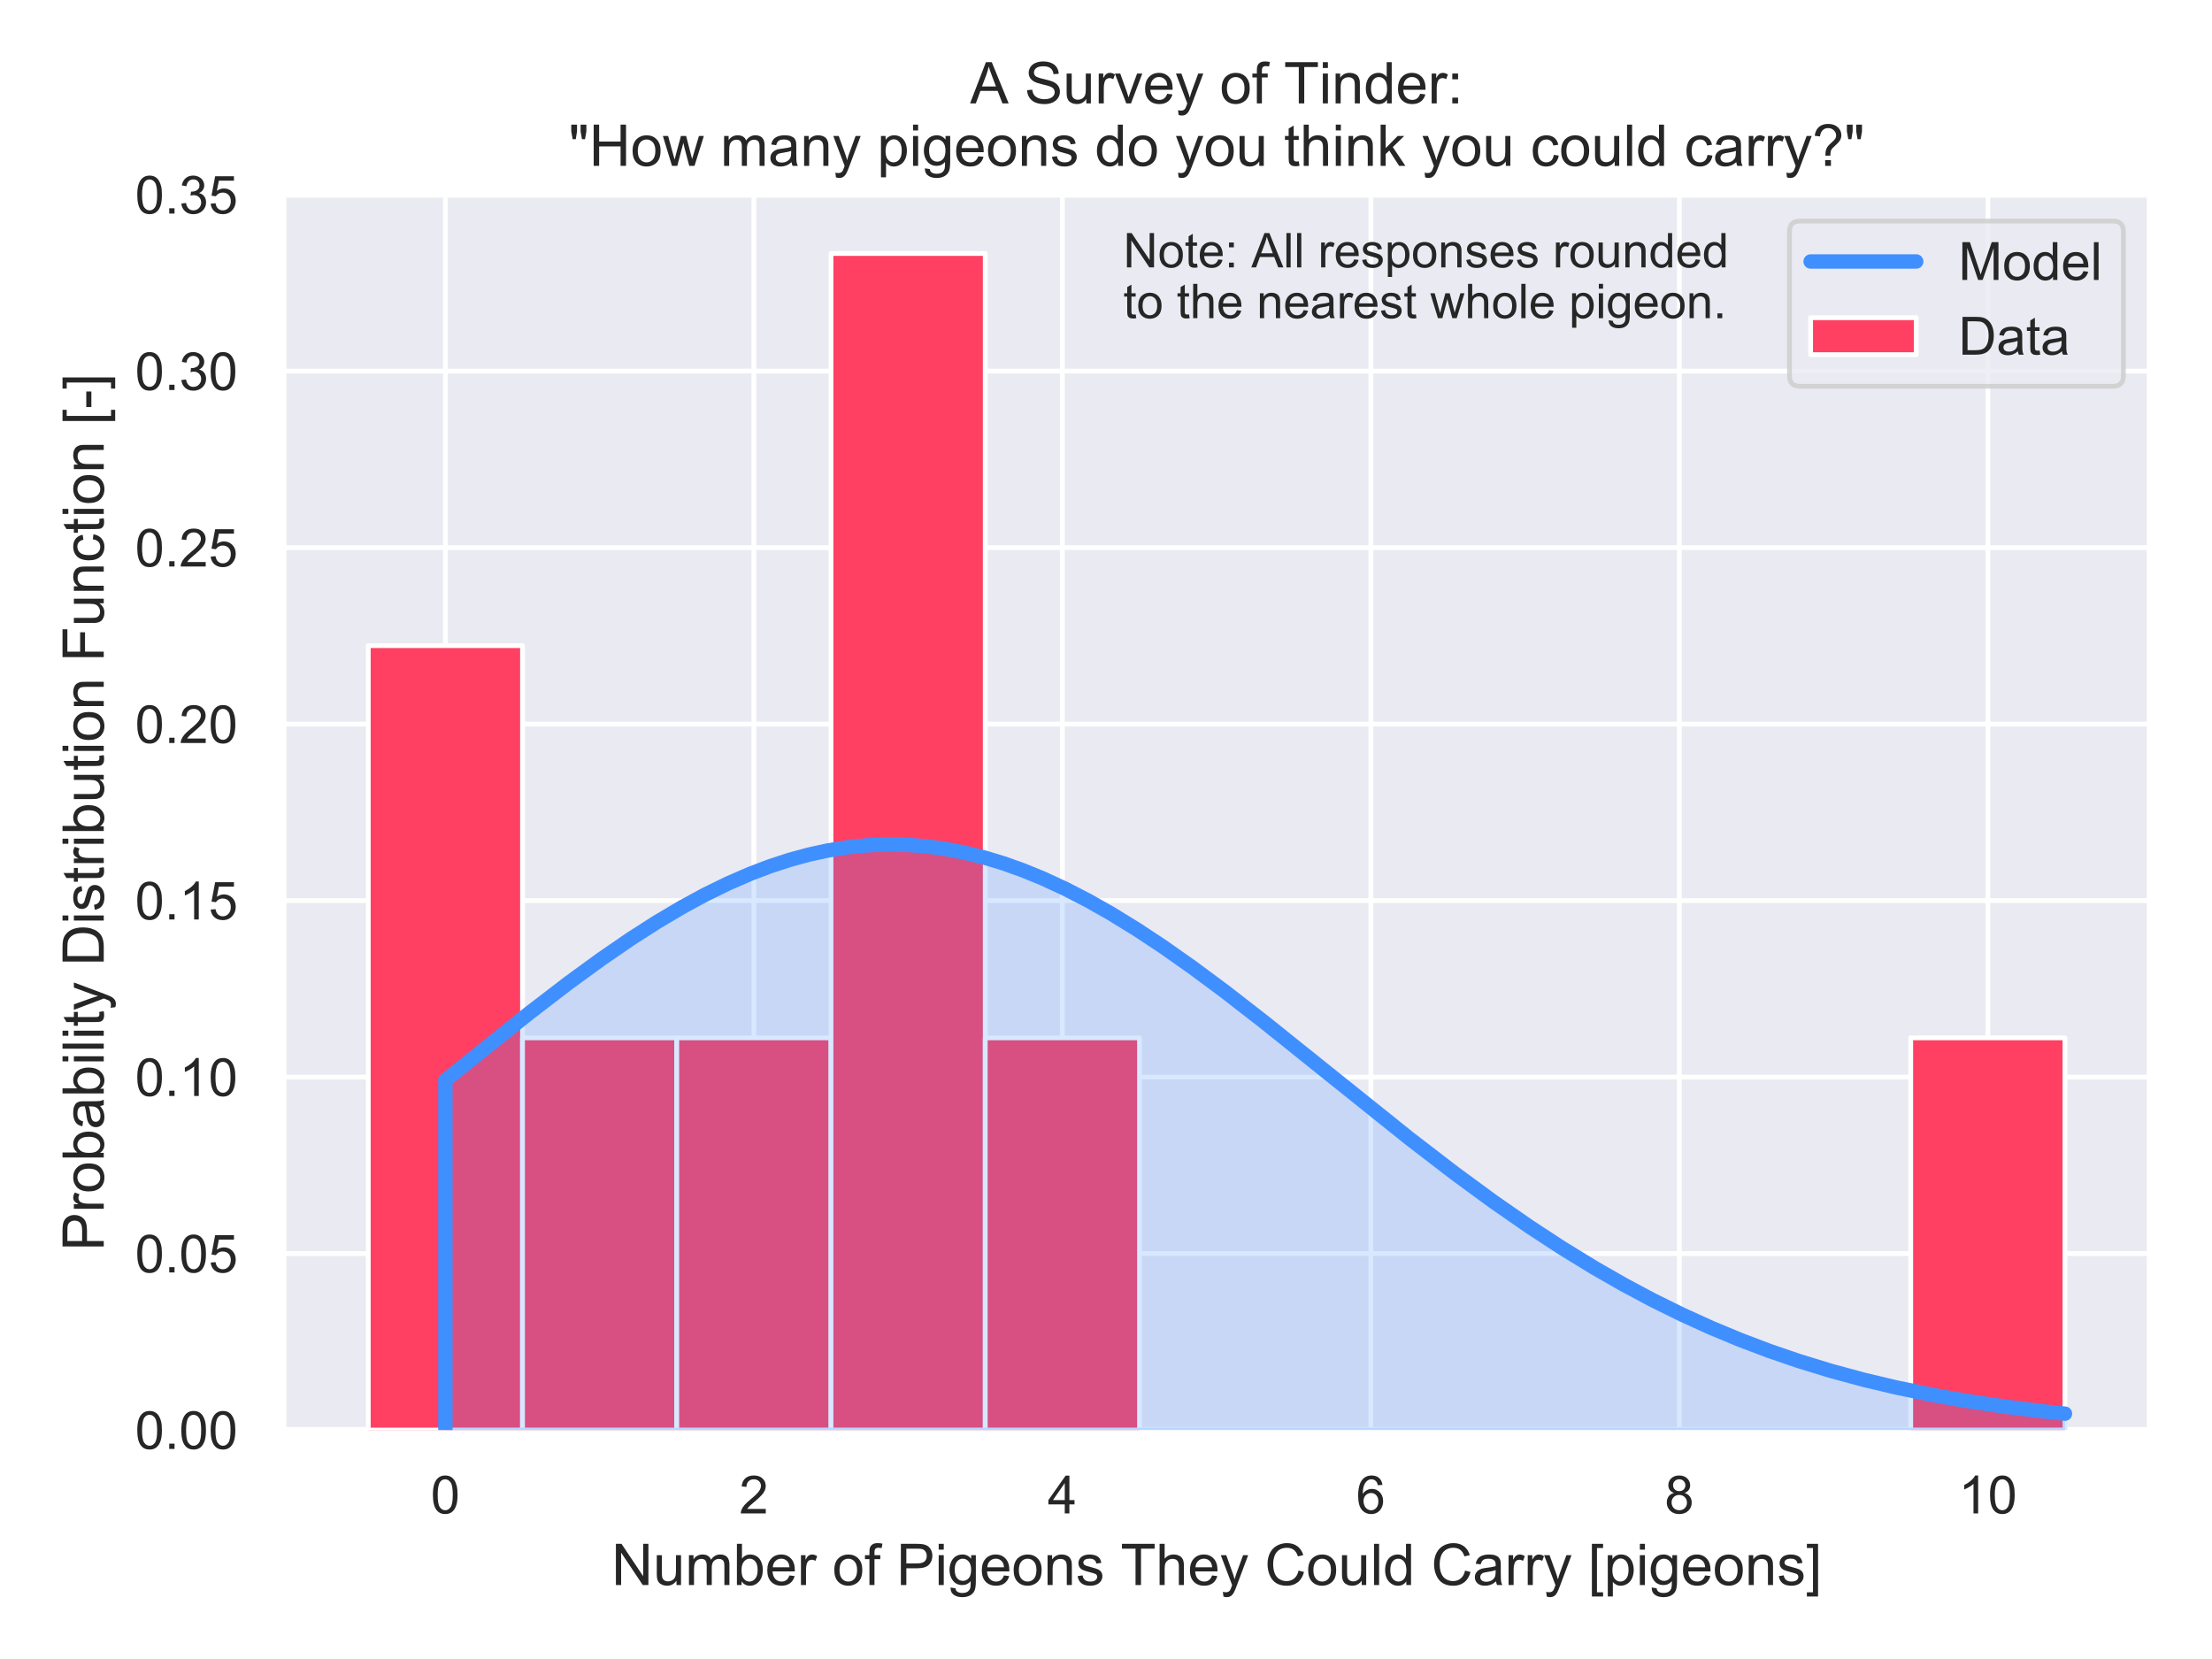 <?xml version="1.0" encoding="utf-8" standalone="no"?>
<!DOCTYPE svg PUBLIC "-//W3C//DTD SVG 1.1//EN"
  "http://www.w3.org/Graphics/SVG/1.1/DTD/svg11.dtd">
<!-- Created with matplotlib (https://matplotlib.org/) -->
<svg height="345.6pt" version="1.1" viewBox="0 0 460.8 345.6" width="460.8pt" xmlns="http://www.w3.org/2000/svg" xmlns:xlink="http://www.w3.org/1999/xlink">
 <defs>
  <style type="text/css">
*{stroke-linecap:butt;stroke-linejoin:round;}
  </style>
 </defs>
 <g id="figure_1">
  <g id="patch_1">
   <path d="M 0 345.6 
L 460.8 345.6 
L 460.8 0 
L 0 0 
z
" style="fill:#ffffff;"/>
  </g>
  <g id="axes_1">
   <g id="patch_2">
    <path d="M 59.046 297.9 
L 447.84 297.9 
L 447.84 40.549 
L 59.046 40.549 
z
" style="fill:#eaeaf2;"/>
   </g>
   <g id="matplotlib.axis_1">
    <g id="xtick_1">
     <g id="line2d_1">
      <path clip-path="url(#p1a24a92751)" d="M 92.784 297.9 
L 92.784 40.549 
" style="fill:none;stroke:#ffffff;stroke-linecap:round;"/>
     </g>
     <g id="text_1">
      <!-- 0 -->
      <defs>
       <path d="M 4.156 35.297 
Q 4.156 48 6.766 55.734 
Q 9.375 63.484 14.516 67.672 
Q 19.672 71.875 27.484 71.875 
Q 33.25 71.875 37.594 69.547 
Q 41.938 67.234 44.766 62.859 
Q 47.609 58.5 49.219 52.219 
Q 50.828 45.953 50.828 35.297 
Q 50.828 22.703 48.234 14.969 
Q 45.656 7.234 40.5 3 
Q 35.359 -1.219 27.484 -1.219 
Q 17.141 -1.219 11.234 6.203 
Q 4.156 15.141 4.156 35.297 
z
M 13.188 35.297 
Q 13.188 17.672 17.312 11.828 
Q 21.438 6 27.484 6 
Q 33.547 6 37.672 11.859 
Q 41.797 17.719 41.797 35.297 
Q 41.797 52.984 37.672 58.781 
Q 33.547 64.594 27.391 64.594 
Q 21.344 64.594 17.719 59.469 
Q 13.188 52.938 13.188 35.297 
z
" id="ArialMT-48"/>
      </defs>
      <g style="fill:#262626;" transform="translate(89.725 315.274)scale(0.11 -0.11)">
       <use xlink:href="#ArialMT-48"/>
      </g>
     </g>
    </g>
    <g id="xtick_2">
     <g id="line2d_2">
      <path clip-path="url(#p1a24a92751)" d="M 157.048 297.9 
L 157.048 40.549 
" style="fill:none;stroke:#ffffff;stroke-linecap:round;"/>
     </g>
     <g id="text_2">
      <!-- 2 -->
      <defs>
       <path d="M 50.344 8.453 
L 50.344 0 
L 3.031 0 
Q 2.938 3.172 4.047 6.109 
Q 5.859 10.938 9.828 15.625 
Q 13.812 20.312 21.344 26.469 
Q 33.016 36.031 37.109 41.625 
Q 41.219 47.219 41.219 52.203 
Q 41.219 57.422 37.469 61 
Q 33.734 64.594 27.734 64.594 
Q 21.391 64.594 17.578 60.781 
Q 13.766 56.984 13.719 50.25 
L 4.688 51.172 
Q 5.609 61.281 11.656 66.578 
Q 17.719 71.875 27.938 71.875 
Q 38.234 71.875 44.234 66.156 
Q 50.25 60.453 50.25 52 
Q 50.25 47.703 48.484 43.547 
Q 46.734 39.406 42.656 34.812 
Q 38.578 30.219 29.109 22.219 
Q 21.188 15.578 18.938 13.203 
Q 16.703 10.844 15.234 8.453 
z
" id="ArialMT-50"/>
      </defs>
      <g style="fill:#262626;" transform="translate(153.989 315.274)scale(0.11 -0.11)">
       <use xlink:href="#ArialMT-50"/>
      </g>
     </g>
    </g>
    <g id="xtick_3">
     <g id="line2d_3">
      <path clip-path="url(#p1a24a92751)" d="M 221.311 297.9 
L 221.311 40.549 
" style="fill:none;stroke:#ffffff;stroke-linecap:round;"/>
     </g>
     <g id="text_3">
      <!-- 4 -->
      <defs>
       <path d="M 32.328 0 
L 32.328 17.141 
L 1.266 17.141 
L 1.266 25.203 
L 33.938 71.578 
L 41.109 71.578 
L 41.109 25.203 
L 50.781 25.203 
L 50.781 17.141 
L 41.109 17.141 
L 41.109 0 
z
M 32.328 25.203 
L 32.328 57.469 
L 9.906 25.203 
z
" id="ArialMT-52"/>
      </defs>
      <g style="fill:#262626;" transform="translate(218.253 315.274)scale(0.11 -0.11)">
       <use xlink:href="#ArialMT-52"/>
      </g>
     </g>
    </g>
    <g id="xtick_4">
     <g id="line2d_4">
      <path clip-path="url(#p1a24a92751)" d="M 285.575 297.9 
L 285.575 40.549 
" style="fill:none;stroke:#ffffff;stroke-linecap:round;"/>
     </g>
     <g id="text_4">
      <!-- 6 -->
      <defs>
       <path d="M 49.75 54.047 
L 41.016 53.375 
Q 39.844 58.547 37.703 60.891 
Q 34.125 64.656 28.906 64.656 
Q 24.703 64.656 21.531 62.312 
Q 17.391 59.281 14.984 53.469 
Q 12.594 47.656 12.5 36.922 
Q 15.672 41.75 20.266 44.094 
Q 24.859 46.438 29.891 46.438 
Q 38.672 46.438 44.844 39.969 
Q 51.031 33.5 51.031 23.25 
Q 51.031 16.5 48.125 10.719 
Q 45.219 4.938 40.141 1.859 
Q 35.062 -1.219 28.609 -1.219 
Q 17.625 -1.219 10.688 6.859 
Q 3.766 14.938 3.766 33.5 
Q 3.766 54.25 11.422 63.672 
Q 18.109 71.875 29.438 71.875 
Q 37.891 71.875 43.281 67.141 
Q 48.688 62.406 49.75 54.047 
z
M 13.875 23.188 
Q 13.875 18.656 15.797 14.5 
Q 17.719 10.359 21.188 8.172 
Q 24.656 6 28.469 6 
Q 34.031 6 38.031 10.484 
Q 42.047 14.984 42.047 22.703 
Q 42.047 30.125 38.078 34.391 
Q 34.125 38.672 28.125 38.672 
Q 22.172 38.672 18.016 34.391 
Q 13.875 30.125 13.875 23.188 
z
" id="ArialMT-54"/>
      </defs>
      <g style="fill:#262626;" transform="translate(282.516 315.274)scale(0.11 -0.11)">
       <use xlink:href="#ArialMT-54"/>
      </g>
     </g>
    </g>
    <g id="xtick_5">
     <g id="line2d_5">
      <path clip-path="url(#p1a24a92751)" d="M 349.838 297.9 
L 349.838 40.549 
" style="fill:none;stroke:#ffffff;stroke-linecap:round;"/>
     </g>
     <g id="text_5">
      <!-- 8 -->
      <defs>
       <path d="M 17.672 38.812 
Q 12.203 40.828 9.562 44.531 
Q 6.938 48.25 6.938 53.422 
Q 6.938 61.234 12.547 66.547 
Q 18.172 71.875 27.484 71.875 
Q 36.859 71.875 42.578 66.422 
Q 48.297 60.984 48.297 53.172 
Q 48.297 48.188 45.672 44.5 
Q 43.062 40.828 37.75 38.812 
Q 44.344 36.672 47.781 31.875 
Q 51.219 27.094 51.219 20.453 
Q 51.219 11.281 44.719 5.031 
Q 38.234 -1.219 27.641 -1.219 
Q 17.047 -1.219 10.547 5.047 
Q 4.047 11.328 4.047 20.703 
Q 4.047 27.688 7.594 32.391 
Q 11.141 37.109 17.672 38.812 
z
M 15.922 53.719 
Q 15.922 48.641 19.188 45.406 
Q 22.469 42.188 27.688 42.188 
Q 32.766 42.188 36.016 45.375 
Q 39.266 48.578 39.266 53.219 
Q 39.266 58.062 35.906 61.359 
Q 32.562 64.656 27.594 64.656 
Q 22.562 64.656 19.234 61.422 
Q 15.922 58.203 15.922 53.719 
z
M 13.094 20.656 
Q 13.094 16.891 14.875 13.375 
Q 16.656 9.859 20.172 7.922 
Q 23.688 6 27.734 6 
Q 34.031 6 38.125 10.047 
Q 42.234 14.109 42.234 20.359 
Q 42.234 26.703 38.016 30.859 
Q 33.797 35.016 27.438 35.016 
Q 21.234 35.016 17.156 30.906 
Q 13.094 26.812 13.094 20.656 
z
" id="ArialMT-56"/>
      </defs>
      <g style="fill:#262626;" transform="translate(346.78 315.274)scale(0.11 -0.11)">
       <use xlink:href="#ArialMT-56"/>
      </g>
     </g>
    </g>
    <g id="xtick_6">
     <g id="line2d_6">
      <path clip-path="url(#p1a24a92751)" d="M 414.102 297.9 
L 414.102 40.549 
" style="fill:none;stroke:#ffffff;stroke-linecap:round;"/>
     </g>
     <g id="text_6">
      <!-- 10 -->
      <defs>
       <path d="M 37.25 0 
L 28.469 0 
L 28.469 56 
Q 25.297 52.984 20.141 49.953 
Q 14.984 46.922 10.891 45.406 
L 10.891 53.906 
Q 18.266 57.375 23.781 62.297 
Q 29.297 67.234 31.594 71.875 
L 37.25 71.875 
z
" id="ArialMT-49"/>
      </defs>
      <g style="fill:#262626;" transform="translate(407.985 315.274)scale(0.11 -0.11)">
       <use xlink:href="#ArialMT-49"/>
       <use x="55.615" xlink:href="#ArialMT-48"/>
      </g>
     </g>
    </g>
    <g id="text_7">
     <!-- Number of Pigeons They Could Carry [pigeons] -->
     <defs>
      <path d="M 7.625 0 
L 7.625 71.578 
L 17.328 71.578 
L 54.938 15.375 
L 54.938 71.578 
L 64.016 71.578 
L 64.016 0 
L 54.297 0 
L 16.703 56.25 
L 16.703 0 
z
" id="ArialMT-78"/>
      <path d="M 40.578 0 
L 40.578 7.625 
Q 34.516 -1.172 24.125 -1.172 
Q 19.531 -1.172 15.547 0.578 
Q 11.578 2.344 9.641 5 
Q 7.719 7.672 6.938 11.531 
Q 6.391 14.109 6.391 19.734 
L 6.391 51.859 
L 15.188 51.859 
L 15.188 23.094 
Q 15.188 16.219 15.719 13.812 
Q 16.547 10.359 19.234 8.375 
Q 21.922 6.391 25.875 6.391 
Q 29.828 6.391 33.297 8.422 
Q 36.766 10.453 38.203 13.938 
Q 39.656 17.438 39.656 24.078 
L 39.656 51.859 
L 48.438 51.859 
L 48.438 0 
z
" id="ArialMT-117"/>
      <path d="M 6.594 0 
L 6.594 51.859 
L 14.453 51.859 
L 14.453 44.578 
Q 16.891 48.391 20.938 50.703 
Q 25 53.031 30.172 53.031 
Q 35.938 53.031 39.625 50.641 
Q 43.312 48.25 44.828 43.953 
Q 50.984 53.031 60.844 53.031 
Q 68.562 53.031 72.703 48.75 
Q 76.859 44.484 76.859 35.594 
L 76.859 0 
L 68.109 0 
L 68.109 32.672 
Q 68.109 37.938 67.25 40.25 
Q 66.406 42.578 64.156 43.984 
Q 61.922 45.406 58.891 45.406 
Q 53.422 45.406 49.797 41.766 
Q 46.188 38.141 46.188 30.125 
L 46.188 0 
L 37.406 0 
L 37.406 33.688 
Q 37.406 39.547 35.25 42.469 
Q 33.109 45.406 28.219 45.406 
Q 24.516 45.406 21.359 43.453 
Q 18.219 41.5 16.797 37.734 
Q 15.375 33.984 15.375 26.906 
L 15.375 0 
z
" id="ArialMT-109"/>
      <path d="M 14.703 0 
L 6.547 0 
L 6.547 71.578 
L 15.328 71.578 
L 15.328 46.047 
Q 20.906 53.031 29.547 53.031 
Q 34.328 53.031 38.594 51.094 
Q 42.875 49.172 45.625 45.672 
Q 48.391 42.188 49.953 37.25 
Q 51.516 32.328 51.516 26.703 
Q 51.516 13.375 44.922 6.094 
Q 38.328 -1.172 29.109 -1.172 
Q 19.922 -1.172 14.703 6.5 
z
M 14.594 26.312 
Q 14.594 17 17.141 12.844 
Q 21.297 6.062 28.375 6.062 
Q 34.125 6.062 38.328 11.062 
Q 42.531 16.062 42.531 25.984 
Q 42.531 36.141 38.5 40.969 
Q 34.469 45.797 28.766 45.797 
Q 23 45.797 18.797 40.797 
Q 14.594 35.797 14.594 26.312 
z
" id="ArialMT-98"/>
      <path d="M 42.094 16.703 
L 51.172 15.578 
Q 49.031 7.625 43.219 3.219 
Q 37.406 -1.172 28.375 -1.172 
Q 17 -1.172 10.328 5.828 
Q 3.656 12.844 3.656 25.484 
Q 3.656 38.578 10.391 45.797 
Q 17.141 53.031 27.875 53.031 
Q 38.281 53.031 44.875 45.953 
Q 51.469 38.875 51.469 26.031 
Q 51.469 25.25 51.422 23.688 
L 12.75 23.688 
Q 13.234 15.141 17.578 10.594 
Q 21.922 6.062 28.422 6.062 
Q 33.25 6.062 36.672 8.594 
Q 40.094 11.141 42.094 16.703 
z
M 13.234 30.906 
L 42.188 30.906 
Q 41.609 37.453 38.875 40.719 
Q 34.672 45.797 27.984 45.797 
Q 21.922 45.797 17.797 41.75 
Q 13.672 37.703 13.234 30.906 
z
" id="ArialMT-101"/>
      <path d="M 6.5 0 
L 6.5 51.859 
L 14.406 51.859 
L 14.406 44 
Q 17.438 49.516 20 51.266 
Q 22.562 53.031 25.641 53.031 
Q 30.078 53.031 34.672 50.203 
L 31.641 42.047 
Q 28.422 43.953 25.203 43.953 
Q 22.312 43.953 20.016 42.219 
Q 17.719 40.484 16.75 37.406 
Q 15.281 32.719 15.281 27.156 
L 15.281 0 
z
" id="ArialMT-114"/>
      <path id="ArialMT-32"/>
      <path d="M 3.328 25.922 
Q 3.328 40.328 11.328 47.266 
Q 18.016 53.031 27.641 53.031 
Q 38.328 53.031 45.109 46.016 
Q 51.906 39.016 51.906 26.656 
Q 51.906 16.656 48.906 10.906 
Q 45.906 5.172 40.156 2 
Q 34.422 -1.172 27.641 -1.172 
Q 16.75 -1.172 10.031 5.812 
Q 3.328 12.797 3.328 25.922 
z
M 12.359 25.922 
Q 12.359 15.969 16.703 11.016 
Q 21.047 6.062 27.641 6.062 
Q 34.188 6.062 38.531 11.031 
Q 42.875 16.016 42.875 26.219 
Q 42.875 35.844 38.5 40.797 
Q 34.125 45.75 27.641 45.75 
Q 21.047 45.75 16.703 40.812 
Q 12.359 35.891 12.359 25.922 
z
" id="ArialMT-111"/>
      <path d="M 8.688 0 
L 8.688 45.016 
L 0.922 45.016 
L 0.922 51.859 
L 8.688 51.859 
L 8.688 57.375 
Q 8.688 62.594 9.625 65.141 
Q 10.891 68.562 14.078 70.672 
Q 17.281 72.797 23.047 72.797 
Q 26.766 72.797 31.25 71.922 
L 29.938 64.266 
Q 27.203 64.75 24.75 64.75 
Q 20.75 64.75 19.094 63.031 
Q 17.438 61.328 17.438 56.641 
L 17.438 51.859 
L 27.547 51.859 
L 27.547 45.016 
L 17.438 45.016 
L 17.438 0 
z
" id="ArialMT-102"/>
      <path d="M 7.719 0 
L 7.719 71.578 
L 34.719 71.578 
Q 41.844 71.578 45.609 70.906 
Q 50.875 70.016 54.438 67.547 
Q 58.016 65.094 60.188 60.641 
Q 62.359 56.203 62.359 50.875 
Q 62.359 41.75 56.547 35.422 
Q 50.734 29.109 35.547 29.109 
L 17.188 29.109 
L 17.188 0 
z
M 17.188 37.547 
L 35.688 37.547 
Q 44.875 37.547 48.734 40.969 
Q 52.594 44.391 52.594 50.594 
Q 52.594 55.078 50.312 58.266 
Q 48.047 61.469 44.344 62.5 
Q 41.938 63.141 35.5 63.141 
L 17.188 63.141 
z
" id="ArialMT-80"/>
      <path d="M 6.641 61.469 
L 6.641 71.578 
L 15.438 71.578 
L 15.438 61.469 
z
M 6.641 0 
L 6.641 51.859 
L 15.438 51.859 
L 15.438 0 
z
" id="ArialMT-105"/>
      <path d="M 4.984 -4.297 
L 13.531 -5.562 
Q 14.062 -9.516 16.5 -11.328 
Q 19.781 -13.766 25.438 -13.766 
Q 31.547 -13.766 34.859 -11.328 
Q 38.188 -8.891 39.359 -4.5 
Q 40.047 -1.812 39.984 6.781 
Q 34.234 0 25.641 0 
Q 14.938 0 9.078 7.719 
Q 3.219 15.438 3.219 26.219 
Q 3.219 33.641 5.906 39.906 
Q 8.594 46.188 13.688 49.609 
Q 18.797 53.031 25.688 53.031 
Q 34.859 53.031 40.828 45.609 
L 40.828 51.859 
L 48.922 51.859 
L 48.922 7.031 
Q 48.922 -5.078 46.453 -10.125 
Q 44 -15.188 38.641 -18.109 
Q 33.297 -21.047 25.484 -21.047 
Q 16.219 -21.047 10.5 -16.875 
Q 4.781 -12.703 4.984 -4.297 
z
M 12.25 26.859 
Q 12.25 16.656 16.297 11.969 
Q 20.359 7.281 26.469 7.281 
Q 32.516 7.281 36.609 11.938 
Q 40.719 16.609 40.719 26.562 
Q 40.719 36.078 36.5 40.906 
Q 32.281 45.75 26.312 45.75 
Q 20.453 45.75 16.344 40.984 
Q 12.25 36.234 12.25 26.859 
z
" id="ArialMT-103"/>
      <path d="M 6.594 0 
L 6.594 51.859 
L 14.5 51.859 
L 14.5 44.484 
Q 20.219 53.031 31 53.031 
Q 35.688 53.031 39.625 51.344 
Q 43.562 49.656 45.516 46.922 
Q 47.469 44.188 48.25 40.438 
Q 48.734 37.984 48.734 31.891 
L 48.734 0 
L 39.938 0 
L 39.938 31.547 
Q 39.938 36.922 38.906 39.578 
Q 37.891 42.234 35.281 43.812 
Q 32.672 45.406 29.156 45.406 
Q 23.531 45.406 19.453 41.844 
Q 15.375 38.281 15.375 28.328 
L 15.375 0 
z
" id="ArialMT-110"/>
      <path d="M 3.078 15.484 
L 11.766 16.844 
Q 12.5 11.625 15.844 8.844 
Q 19.188 6.062 25.203 6.062 
Q 31.25 6.062 34.172 8.516 
Q 37.109 10.984 37.109 14.312 
Q 37.109 17.281 34.516 19 
Q 32.719 20.172 25.531 21.969 
Q 15.875 24.422 12.141 26.203 
Q 8.406 27.984 6.469 31.125 
Q 4.547 34.281 4.547 38.094 
Q 4.547 41.547 6.125 44.5 
Q 7.719 47.469 10.453 49.422 
Q 12.5 50.922 16.031 51.969 
Q 19.578 53.031 23.641 53.031 
Q 29.734 53.031 34.344 51.266 
Q 38.969 49.516 41.156 46.5 
Q 43.359 43.5 44.188 38.484 
L 35.594 37.312 
Q 35.016 41.312 32.203 43.547 
Q 29.391 45.797 24.266 45.797 
Q 18.219 45.797 15.625 43.797 
Q 13.031 41.797 13.031 39.109 
Q 13.031 37.406 14.109 36.031 
Q 15.188 34.625 17.484 33.688 
Q 18.797 33.203 25.25 31.453 
Q 34.578 28.953 38.25 27.359 
Q 41.938 25.781 44.031 22.75 
Q 46.141 19.734 46.141 15.234 
Q 46.141 10.844 43.578 6.953 
Q 41.016 3.078 36.172 0.953 
Q 31.344 -1.172 25.25 -1.172 
Q 15.141 -1.172 9.844 3.031 
Q 4.547 7.234 3.078 15.484 
z
" id="ArialMT-115"/>
      <path d="M 25.922 0 
L 25.922 63.141 
L 2.344 63.141 
L 2.344 71.578 
L 59.078 71.578 
L 59.078 63.141 
L 35.406 63.141 
L 35.406 0 
z
" id="ArialMT-84"/>
      <path d="M 6.594 0 
L 6.594 71.578 
L 15.375 71.578 
L 15.375 45.906 
Q 21.531 53.031 30.906 53.031 
Q 36.672 53.031 40.922 50.75 
Q 45.172 48.484 47 44.484 
Q 48.828 40.484 48.828 32.859 
L 48.828 0 
L 40.047 0 
L 40.047 32.859 
Q 40.047 39.453 37.188 42.453 
Q 34.328 45.453 29.109 45.453 
Q 25.203 45.453 21.75 43.422 
Q 18.312 41.406 16.844 37.938 
Q 15.375 34.469 15.375 28.375 
L 15.375 0 
z
" id="ArialMT-104"/>
      <path d="M 6.203 -19.969 
L 5.219 -11.719 
Q 8.109 -12.5 10.25 -12.5 
Q 13.188 -12.5 14.938 -11.516 
Q 16.703 -10.547 17.828 -8.797 
Q 18.656 -7.469 20.516 -2.25 
Q 20.75 -1.516 21.297 -0.094 
L 1.609 51.859 
L 11.078 51.859 
L 21.875 21.828 
Q 23.969 16.109 25.641 9.812 
Q 27.156 15.875 29.25 21.625 
L 40.328 51.859 
L 49.125 51.859 
L 29.391 -0.875 
Q 26.219 -9.422 24.469 -12.641 
Q 22.125 -17 19.094 -19.016 
Q 16.062 -21.047 11.859 -21.047 
Q 9.328 -21.047 6.203 -19.969 
z
" id="ArialMT-121"/>
      <path d="M 58.797 25.094 
L 68.266 22.703 
Q 65.281 11.031 57.547 4.906 
Q 49.812 -1.219 38.625 -1.219 
Q 27.047 -1.219 19.797 3.484 
Q 12.547 8.203 8.766 17.141 
Q 4.984 26.078 4.984 36.328 
Q 4.984 47.516 9.25 55.828 
Q 13.531 64.156 21.406 68.469 
Q 29.297 72.797 38.766 72.797 
Q 49.516 72.797 56.828 67.328 
Q 64.156 61.859 67.047 51.953 
L 57.719 49.75 
Q 55.219 57.562 50.484 61.125 
Q 45.75 64.703 38.578 64.703 
Q 30.328 64.703 24.781 60.734 
Q 19.234 56.781 16.984 50.109 
Q 14.75 43.453 14.75 36.375 
Q 14.75 27.25 17.406 20.438 
Q 20.062 13.625 25.672 10.25 
Q 31.297 6.891 37.844 6.891 
Q 45.797 6.891 51.312 11.469 
Q 56.844 16.062 58.797 25.094 
z
" id="ArialMT-67"/>
      <path d="M 6.391 0 
L 6.391 71.578 
L 15.188 71.578 
L 15.188 0 
z
" id="ArialMT-108"/>
      <path d="M 40.234 0 
L 40.234 6.547 
Q 35.297 -1.172 25.734 -1.172 
Q 19.531 -1.172 14.328 2.25 
Q 9.125 5.672 6.266 11.797 
Q 3.422 17.922 3.422 25.875 
Q 3.422 33.641 6 39.969 
Q 8.594 46.297 13.766 49.656 
Q 18.953 53.031 25.344 53.031 
Q 30.031 53.031 33.688 51.047 
Q 37.359 49.078 39.656 45.906 
L 39.656 71.578 
L 48.391 71.578 
L 48.391 0 
z
M 12.453 25.875 
Q 12.453 15.922 16.641 10.984 
Q 20.844 6.062 26.562 6.062 
Q 32.328 6.062 36.344 10.766 
Q 40.375 15.484 40.375 25.141 
Q 40.375 35.797 36.266 40.766 
Q 32.172 45.75 26.172 45.75 
Q 20.312 45.75 16.375 40.969 
Q 12.453 36.188 12.453 25.875 
z
" id="ArialMT-100"/>
      <path d="M 40.438 6.391 
Q 35.547 2.25 31.031 0.531 
Q 26.516 -1.172 21.344 -1.172 
Q 12.797 -1.172 8.203 3 
Q 3.609 7.172 3.609 13.672 
Q 3.609 17.484 5.344 20.625 
Q 7.078 23.781 9.891 25.688 
Q 12.703 27.594 16.219 28.562 
Q 18.797 29.25 24.031 29.891 
Q 34.672 31.156 39.703 32.906 
Q 39.75 34.719 39.75 35.203 
Q 39.75 40.578 37.25 42.781 
Q 33.891 45.75 27.25 45.75 
Q 21.047 45.75 18.094 43.578 
Q 15.141 41.406 13.719 35.891 
L 5.125 37.062 
Q 6.297 42.578 8.984 45.969 
Q 11.672 49.359 16.75 51.188 
Q 21.828 53.031 28.516 53.031 
Q 35.156 53.031 39.297 51.469 
Q 43.453 49.906 45.406 47.531 
Q 47.359 45.172 48.141 41.547 
Q 48.578 39.312 48.578 33.453 
L 48.578 21.734 
Q 48.578 9.469 49.141 6.219 
Q 49.703 2.984 51.375 0 
L 42.188 0 
Q 40.828 2.734 40.438 6.391 
z
M 39.703 26.031 
Q 34.906 24.078 25.344 22.703 
Q 19.922 21.922 17.672 20.938 
Q 15.438 19.969 14.203 18.094 
Q 12.984 16.219 12.984 13.922 
Q 12.984 10.406 15.641 8.062 
Q 18.312 5.719 23.438 5.719 
Q 28.516 5.719 32.469 7.938 
Q 36.422 10.156 38.281 14.016 
Q 39.703 17 39.703 22.797 
z
" id="ArialMT-97"/>
      <path d="M 6.781 -19.875 
L 6.781 71.578 
L 26.172 71.578 
L 26.172 64.312 
L 15.578 64.312 
L 15.578 -12.594 
L 26.172 -12.594 
L 26.172 -19.875 
z
" id="ArialMT-91"/>
      <path d="M 6.594 -19.875 
L 6.594 51.859 
L 14.594 51.859 
L 14.594 45.125 
Q 17.438 49.078 21 51.047 
Q 24.562 53.031 29.641 53.031 
Q 36.281 53.031 41.359 49.609 
Q 46.438 46.188 49.016 39.953 
Q 51.609 33.734 51.609 26.312 
Q 51.609 18.359 48.75 11.984 
Q 45.906 5.609 40.453 2.219 
Q 35.016 -1.172 29 -1.172 
Q 24.609 -1.172 21.109 0.688 
Q 17.625 2.547 15.375 5.375 
L 15.375 -19.875 
z
M 14.547 25.641 
Q 14.547 15.625 18.594 10.844 
Q 22.656 6.062 28.422 6.062 
Q 34.281 6.062 38.453 11.016 
Q 42.625 15.969 42.625 26.375 
Q 42.625 36.281 38.547 41.203 
Q 34.469 46.141 28.812 46.141 
Q 23.188 46.141 18.859 40.891 
Q 14.547 35.641 14.547 25.641 
z
" id="ArialMT-112"/>
      <path d="M 21.297 -19.875 
L 1.906 -19.875 
L 1.906 -12.594 
L 12.5 -12.594 
L 12.5 64.312 
L 1.906 64.312 
L 1.906 71.578 
L 21.297 71.578 
z
" id="ArialMT-93"/>
     </defs>
     <g style="fill:#262626;" transform="translate(127.39 330.195)scale(0.12 -0.12)">
      <use xlink:href="#ArialMT-78"/>
      <use x="72.217" xlink:href="#ArialMT-117"/>
      <use x="127.832" xlink:href="#ArialMT-109"/>
      <use x="211.133" xlink:href="#ArialMT-98"/>
      <use x="266.748" xlink:href="#ArialMT-101"/>
      <use x="322.363" xlink:href="#ArialMT-114"/>
      <use x="355.664" xlink:href="#ArialMT-32"/>
      <use x="383.447" xlink:href="#ArialMT-111"/>
      <use x="439.062" xlink:href="#ArialMT-102"/>
      <use x="466.846" xlink:href="#ArialMT-32"/>
      <use x="494.629" xlink:href="#ArialMT-80"/>
      <use x="561.328" xlink:href="#ArialMT-105"/>
      <use x="583.545" xlink:href="#ArialMT-103"/>
      <use x="639.16" xlink:href="#ArialMT-101"/>
      <use x="694.775" xlink:href="#ArialMT-111"/>
      <use x="750.391" xlink:href="#ArialMT-110"/>
      <use x="806.006" xlink:href="#ArialMT-115"/>
      <use x="856.006" xlink:href="#ArialMT-32"/>
      <use x="883.773" xlink:href="#ArialMT-84"/>
      <use x="944.857" xlink:href="#ArialMT-104"/>
      <use x="1000.473" xlink:href="#ArialMT-101"/>
      <use x="1056.088" xlink:href="#ArialMT-121"/>
      <use x="1106.088" xlink:href="#ArialMT-32"/>
      <use x="1133.871" xlink:href="#ArialMT-67"/>
      <use x="1206.088" xlink:href="#ArialMT-111"/>
      <use x="1261.703" xlink:href="#ArialMT-117"/>
      <use x="1317.318" xlink:href="#ArialMT-108"/>
      <use x="1339.535" xlink:href="#ArialMT-100"/>
      <use x="1395.15" xlink:href="#ArialMT-32"/>
      <use x="1422.934" xlink:href="#ArialMT-67"/>
      <use x="1495.15" xlink:href="#ArialMT-97"/>
      <use x="1550.766" xlink:href="#ArialMT-114"/>
      <use x="1584.066" xlink:href="#ArialMT-114"/>
      <use x="1617.367" xlink:href="#ArialMT-121"/>
      <use x="1667.367" xlink:href="#ArialMT-32"/>
      <use x="1695.15" xlink:href="#ArialMT-91"/>
      <use x="1722.934" xlink:href="#ArialMT-112"/>
      <use x="1778.549" xlink:href="#ArialMT-105"/>
      <use x="1800.766" xlink:href="#ArialMT-103"/>
      <use x="1856.381" xlink:href="#ArialMT-101"/>
      <use x="1911.996" xlink:href="#ArialMT-111"/>
      <use x="1967.611" xlink:href="#ArialMT-110"/>
      <use x="2023.227" xlink:href="#ArialMT-115"/>
      <use x="2073.227" xlink:href="#ArialMT-93"/>
     </g>
    </g>
   </g>
   <g id="matplotlib.axis_2">
    <g id="ytick_1">
     <g id="line2d_7">
      <path clip-path="url(#p1a24a92751)" d="M 59.046 297.9 
L 447.84 297.9 
" style="fill:none;stroke:#ffffff;stroke-linecap:round;"/>
     </g>
     <g id="text_8">
      <!-- 0.00 -->
      <defs>
       <path d="M 9.078 0 
L 9.078 10.016 
L 19.094 10.016 
L 19.094 0 
z
" id="ArialMT-46"/>
      </defs>
      <g style="fill:#262626;" transform="translate(28.139 301.837)scale(0.11 -0.11)">
       <use xlink:href="#ArialMT-48"/>
       <use x="55.615" xlink:href="#ArialMT-46"/>
       <use x="83.398" xlink:href="#ArialMT-48"/>
       <use x="139.014" xlink:href="#ArialMT-48"/>
      </g>
     </g>
    </g>
    <g id="ytick_2">
     <g id="line2d_8">
      <path clip-path="url(#p1a24a92751)" d="M 59.046 261.136 
L 447.84 261.136 
" style="fill:none;stroke:#ffffff;stroke-linecap:round;"/>
     </g>
     <g id="text_9">
      <!-- 0.05 -->
      <defs>
       <path d="M 4.156 18.75 
L 13.375 19.531 
Q 14.406 12.797 18.141 9.391 
Q 21.875 6 27.156 6 
Q 33.5 6 37.891 10.781 
Q 42.281 15.578 42.281 23.484 
Q 42.281 31 38.062 35.344 
Q 33.844 39.703 27 39.703 
Q 22.75 39.703 19.328 37.766 
Q 15.922 35.844 13.969 32.766 
L 5.719 33.844 
L 12.641 70.609 
L 48.25 70.609 
L 48.25 62.203 
L 19.672 62.203 
L 15.828 42.969 
Q 22.266 47.469 29.344 47.469 
Q 38.719 47.469 45.156 40.969 
Q 51.609 34.469 51.609 24.266 
Q 51.609 14.547 45.953 7.469 
Q 39.062 -1.219 27.156 -1.219 
Q 17.391 -1.219 11.203 4.25 
Q 5.031 9.719 4.156 18.75 
z
" id="ArialMT-53"/>
      </defs>
      <g style="fill:#262626;" transform="translate(28.139 265.072)scale(0.11 -0.11)">
       <use xlink:href="#ArialMT-48"/>
       <use x="55.615" xlink:href="#ArialMT-46"/>
       <use x="83.398" xlink:href="#ArialMT-48"/>
       <use x="139.014" xlink:href="#ArialMT-53"/>
      </g>
     </g>
    </g>
    <g id="ytick_3">
     <g id="line2d_9">
      <path clip-path="url(#p1a24a92751)" d="M 59.046 224.371 
L 447.84 224.371 
" style="fill:none;stroke:#ffffff;stroke-linecap:round;"/>
     </g>
     <g id="text_10">
      <!-- 0.10 -->
      <g style="fill:#262626;" transform="translate(28.139 228.308)scale(0.11 -0.11)">
       <use xlink:href="#ArialMT-48"/>
       <use x="55.615" xlink:href="#ArialMT-46"/>
       <use x="83.398" xlink:href="#ArialMT-49"/>
       <use x="139.014" xlink:href="#ArialMT-48"/>
      </g>
     </g>
    </g>
    <g id="ytick_4">
     <g id="line2d_10">
      <path clip-path="url(#p1a24a92751)" d="M 59.046 187.607 
L 447.84 187.607 
" style="fill:none;stroke:#ffffff;stroke-linecap:round;"/>
     </g>
     <g id="text_11">
      <!-- 0.15 -->
      <g style="fill:#262626;" transform="translate(28.139 191.543)scale(0.11 -0.11)">
       <use xlink:href="#ArialMT-48"/>
       <use x="55.615" xlink:href="#ArialMT-46"/>
       <use x="83.398" xlink:href="#ArialMT-49"/>
       <use x="139.014" xlink:href="#ArialMT-53"/>
      </g>
     </g>
    </g>
    <g id="ytick_5">
     <g id="line2d_11">
      <path clip-path="url(#p1a24a92751)" d="M 59.046 150.842 
L 447.84 150.842 
" style="fill:none;stroke:#ffffff;stroke-linecap:round;"/>
     </g>
     <g id="text_12">
      <!-- 0.20 -->
      <g style="fill:#262626;" transform="translate(28.139 154.779)scale(0.11 -0.11)">
       <use xlink:href="#ArialMT-48"/>
       <use x="55.615" xlink:href="#ArialMT-46"/>
       <use x="83.398" xlink:href="#ArialMT-50"/>
       <use x="139.014" xlink:href="#ArialMT-48"/>
      </g>
     </g>
    </g>
    <g id="ytick_6">
     <g id="line2d_12">
      <path clip-path="url(#p1a24a92751)" d="M 59.046 114.078 
L 447.84 114.078 
" style="fill:none;stroke:#ffffff;stroke-linecap:round;"/>
     </g>
     <g id="text_13">
      <!-- 0.25 -->
      <g style="fill:#262626;" transform="translate(28.139 118.014)scale(0.11 -0.11)">
       <use xlink:href="#ArialMT-48"/>
       <use x="55.615" xlink:href="#ArialMT-46"/>
       <use x="83.398" xlink:href="#ArialMT-50"/>
       <use x="139.014" xlink:href="#ArialMT-53"/>
      </g>
     </g>
    </g>
    <g id="ytick_7">
     <g id="line2d_13">
      <path clip-path="url(#p1a24a92751)" d="M 59.046 77.313 
L 447.84 77.313 
" style="fill:none;stroke:#ffffff;stroke-linecap:round;"/>
     </g>
     <g id="text_14">
      <!-- 0.30 -->
      <defs>
       <path d="M 4.203 18.891 
L 12.984 20.062 
Q 14.5 12.594 18.141 9.297 
Q 21.781 6 27 6 
Q 33.203 6 37.469 10.297 
Q 41.75 14.594 41.75 20.953 
Q 41.75 27 37.797 30.922 
Q 33.844 34.859 27.734 34.859 
Q 25.25 34.859 21.531 33.891 
L 22.516 41.609 
Q 23.391 41.5 23.922 41.5 
Q 29.547 41.5 34.031 44.422 
Q 38.531 47.359 38.531 53.469 
Q 38.531 58.297 35.25 61.469 
Q 31.984 64.656 26.812 64.656 
Q 21.688 64.656 18.266 61.422 
Q 14.844 58.203 13.875 51.766 
L 5.078 53.328 
Q 6.688 62.156 12.391 67.016 
Q 18.109 71.875 26.609 71.875 
Q 32.469 71.875 37.391 69.359 
Q 42.328 66.844 44.938 62.5 
Q 47.562 58.156 47.562 53.266 
Q 47.562 48.641 45.062 44.828 
Q 42.578 41.016 37.703 38.766 
Q 44.047 37.312 47.562 32.688 
Q 51.078 28.078 51.078 21.141 
Q 51.078 11.766 44.234 5.25 
Q 37.406 -1.266 26.953 -1.266 
Q 17.531 -1.266 11.297 4.344 
Q 5.078 9.969 4.203 18.891 
z
" id="ArialMT-51"/>
      </defs>
      <g style="fill:#262626;" transform="translate(28.139 81.25)scale(0.11 -0.11)">
       <use xlink:href="#ArialMT-48"/>
       <use x="55.615" xlink:href="#ArialMT-46"/>
       <use x="83.398" xlink:href="#ArialMT-51"/>
       <use x="139.014" xlink:href="#ArialMT-48"/>
      </g>
     </g>
    </g>
    <g id="ytick_8">
     <g id="line2d_14">
      <path clip-path="url(#p1a24a92751)" d="M 59.046 40.549 
L 447.84 40.549 
" style="fill:none;stroke:#ffffff;stroke-linecap:round;"/>
     </g>
     <g id="text_15">
      <!-- 0.35 -->
      <g style="fill:#262626;" transform="translate(28.139 44.486)scale(0.11 -0.11)">
       <use xlink:href="#ArialMT-48"/>
       <use x="55.615" xlink:href="#ArialMT-46"/>
       <use x="83.398" xlink:href="#ArialMT-51"/>
       <use x="139.014" xlink:href="#ArialMT-53"/>
      </g>
     </g>
    </g>
    <g id="text_16">
     <!-- Probability Distribution Function [-] -->
     <defs>
      <path d="M 25.781 7.859 
L 27.047 0.094 
Q 23.344 -0.688 20.406 -0.688 
Q 15.625 -0.688 12.984 0.828 
Q 10.359 2.344 9.281 4.812 
Q 8.203 7.281 8.203 15.188 
L 8.203 45.016 
L 1.766 45.016 
L 1.766 51.859 
L 8.203 51.859 
L 8.203 64.703 
L 16.938 69.969 
L 16.938 51.859 
L 25.781 51.859 
L 25.781 45.016 
L 16.938 45.016 
L 16.938 14.703 
Q 16.938 10.938 17.406 9.859 
Q 17.875 8.797 18.922 8.156 
Q 19.969 7.516 21.922 7.516 
Q 23.391 7.516 25.781 7.859 
z
" id="ArialMT-116"/>
      <path d="M 7.719 0 
L 7.719 71.578 
L 32.375 71.578 
Q 40.719 71.578 45.125 70.562 
Q 51.266 69.141 55.609 65.438 
Q 61.281 60.641 64.078 53.188 
Q 66.891 45.75 66.891 36.188 
Q 66.891 28.031 64.984 21.734 
Q 63.094 15.438 60.109 11.297 
Q 57.125 7.172 53.578 4.797 
Q 50.047 2.438 45.047 1.219 
Q 40.047 0 33.547 0 
z
M 17.188 8.453 
L 32.469 8.453 
Q 39.547 8.453 43.578 9.766 
Q 47.609 11.078 50 13.484 
Q 53.375 16.844 55.25 22.531 
Q 57.125 28.219 57.125 36.328 
Q 57.125 47.562 53.438 53.594 
Q 49.75 59.625 44.484 61.672 
Q 40.672 63.141 32.234 63.141 
L 17.188 63.141 
z
" id="ArialMT-68"/>
      <path d="M 8.203 0 
L 8.203 71.578 
L 56.5 71.578 
L 56.5 63.141 
L 17.672 63.141 
L 17.672 40.969 
L 51.266 40.969 
L 51.266 32.516 
L 17.672 32.516 
L 17.672 0 
z
" id="ArialMT-70"/>
      <path d="M 40.438 19 
L 49.078 17.875 
Q 47.656 8.938 41.812 3.875 
Q 35.984 -1.172 27.484 -1.172 
Q 16.844 -1.172 10.375 5.781 
Q 3.906 12.75 3.906 25.734 
Q 3.906 34.125 6.688 40.422 
Q 9.469 46.734 15.156 49.875 
Q 20.844 53.031 27.547 53.031 
Q 35.984 53.031 41.359 48.75 
Q 46.734 44.484 48.25 36.625 
L 39.703 35.297 
Q 38.484 40.531 35.375 43.156 
Q 32.281 45.797 27.875 45.797 
Q 21.234 45.797 17.078 41.031 
Q 12.938 36.281 12.938 25.984 
Q 12.938 15.531 16.938 10.797 
Q 20.953 6.062 27.391 6.062 
Q 32.562 6.062 36.031 9.234 
Q 39.5 12.406 40.438 19 
z
" id="ArialMT-99"/>
      <path d="M 3.172 21.484 
L 3.172 30.328 
L 30.172 30.328 
L 30.172 21.484 
z
" id="ArialMT-45"/>
     </defs>
     <g style="fill:#262626;" transform="translate(21.613 260.59)rotate(-90)scale(0.12 -0.12)">
      <use xlink:href="#ArialMT-80"/>
      <use x="66.699" xlink:href="#ArialMT-114"/>
      <use x="100" xlink:href="#ArialMT-111"/>
      <use x="155.615" xlink:href="#ArialMT-98"/>
      <use x="211.23" xlink:href="#ArialMT-97"/>
      <use x="266.846" xlink:href="#ArialMT-98"/>
      <use x="322.461" xlink:href="#ArialMT-105"/>
      <use x="344.678" xlink:href="#ArialMT-108"/>
      <use x="366.895" xlink:href="#ArialMT-105"/>
      <use x="389.111" xlink:href="#ArialMT-116"/>
      <use x="416.895" xlink:href="#ArialMT-121"/>
      <use x="466.895" xlink:href="#ArialMT-32"/>
      <use x="494.678" xlink:href="#ArialMT-68"/>
      <use x="566.895" xlink:href="#ArialMT-105"/>
      <use x="589.111" xlink:href="#ArialMT-115"/>
      <use x="639.111" xlink:href="#ArialMT-116"/>
      <use x="666.895" xlink:href="#ArialMT-114"/>
      <use x="700.195" xlink:href="#ArialMT-105"/>
      <use x="722.412" xlink:href="#ArialMT-98"/>
      <use x="778.027" xlink:href="#ArialMT-117"/>
      <use x="833.643" xlink:href="#ArialMT-116"/>
      <use x="861.426" xlink:href="#ArialMT-105"/>
      <use x="883.643" xlink:href="#ArialMT-111"/>
      <use x="939.258" xlink:href="#ArialMT-110"/>
      <use x="994.873" xlink:href="#ArialMT-32"/>
      <use x="1022.656" xlink:href="#ArialMT-70"/>
      <use x="1083.74" xlink:href="#ArialMT-117"/>
      <use x="1139.355" xlink:href="#ArialMT-110"/>
      <use x="1194.971" xlink:href="#ArialMT-99"/>
      <use x="1244.971" xlink:href="#ArialMT-116"/>
      <use x="1272.754" xlink:href="#ArialMT-105"/>
      <use x="1294.971" xlink:href="#ArialMT-111"/>
      <use x="1350.586" xlink:href="#ArialMT-110"/>
      <use x="1406.201" xlink:href="#ArialMT-32"/>
      <use x="1433.984" xlink:href="#ArialMT-91"/>
      <use x="1461.768" xlink:href="#ArialMT-45"/>
      <use x="1495.068" xlink:href="#ArialMT-93"/>
     </g>
    </g>
   </g>
   <g id="patch_3">
    <path d="M 59.046 297.9 
L 59.046 40.549 
" style="fill:none;stroke:#ffffff;stroke-linecap:square;stroke-linejoin:miter;stroke-width:1.25;"/>
   </g>
   <g id="patch_4">
    <path d="M 447.84 297.9 
L 447.84 40.549 
" style="fill:none;stroke:#ffffff;stroke-linecap:square;stroke-linejoin:miter;stroke-width:1.25;"/>
   </g>
   <g id="patch_5">
    <path d="M 59.046 297.9 
L 447.84 297.9 
" style="fill:none;stroke:#ffffff;stroke-linecap:square;stroke-linejoin:miter;stroke-width:1.25;"/>
   </g>
   <g id="patch_6">
    <path d="M 59.046 40.549 
L 447.84 40.549 
" style="fill:none;stroke:#ffffff;stroke-linecap:square;stroke-linejoin:miter;stroke-width:1.25;"/>
   </g>
   <g id="text_17">
    <!-- Note: All responses rounded -->
    <defs>
     <path d="M 9.031 41.844 
L 9.031 51.859 
L 19.047 51.859 
L 19.047 41.844 
z
M 9.031 0 
L 9.031 10.016 
L 19.047 10.016 
L 19.047 0 
z
" id="ArialMT-58"/>
     <path d="M -0.141 0 
L 27.344 71.578 
L 37.547 71.578 
L 66.844 0 
L 56.062 0 
L 47.703 21.688 
L 17.781 21.688 
L 9.906 0 
z
M 20.516 29.391 
L 44.781 29.391 
L 37.312 49.219 
Q 33.891 58.25 32.234 64.062 
Q 30.859 57.172 28.375 50.391 
z
" id="ArialMT-65"/>
    </defs>
    <g style="fill:#262626;" transform="translate(234.003 55.707)scale(0.1 -0.1)">
     <use xlink:href="#ArialMT-78"/>
     <use x="72.217" xlink:href="#ArialMT-111"/>
     <use x="127.832" xlink:href="#ArialMT-116"/>
     <use x="155.615" xlink:href="#ArialMT-101"/>
     <use x="211.23" xlink:href="#ArialMT-58"/>
     <use x="239.014" xlink:href="#ArialMT-32"/>
     <use x="266.719" xlink:href="#ArialMT-65"/>
     <use x="333.418" xlink:href="#ArialMT-108"/>
     <use x="355.635" xlink:href="#ArialMT-108"/>
     <use x="377.852" xlink:href="#ArialMT-32"/>
     <use x="405.635" xlink:href="#ArialMT-114"/>
     <use x="438.936" xlink:href="#ArialMT-101"/>
     <use x="494.551" xlink:href="#ArialMT-115"/>
     <use x="544.551" xlink:href="#ArialMT-112"/>
     <use x="600.166" xlink:href="#ArialMT-111"/>
     <use x="655.781" xlink:href="#ArialMT-110"/>
     <use x="711.396" xlink:href="#ArialMT-115"/>
     <use x="761.396" xlink:href="#ArialMT-101"/>
     <use x="817.012" xlink:href="#ArialMT-115"/>
     <use x="867.012" xlink:href="#ArialMT-32"/>
     <use x="894.795" xlink:href="#ArialMT-114"/>
     <use x="928.096" xlink:href="#ArialMT-111"/>
     <use x="983.711" xlink:href="#ArialMT-117"/>
     <use x="1039.326" xlink:href="#ArialMT-110"/>
     <use x="1094.941" xlink:href="#ArialMT-100"/>
     <use x="1150.557" xlink:href="#ArialMT-101"/>
     <use x="1206.172" xlink:href="#ArialMT-100"/>
    </g>
    <!-- to the nearest whole pigeon. -->
    <defs>
     <path d="M 16.156 0 
L 0.297 51.859 
L 9.375 51.859 
L 17.625 21.922 
L 20.703 10.797 
Q 20.906 11.625 23.391 21.484 
L 31.641 51.859 
L 40.672 51.859 
L 48.438 21.781 
L 51.031 11.859 
L 54 21.875 
L 62.891 51.859 
L 71.438 51.859 
L 55.219 0 
L 46.094 0 
L 37.844 31.062 
L 35.844 39.891 
L 25.344 0 
z
" id="ArialMT-119"/>
    </defs>
    <g style="fill:#262626;" transform="translate(234.003 66.284)scale(0.1 -0.1)">
     <use xlink:href="#ArialMT-116"/>
     <use x="27.783" xlink:href="#ArialMT-111"/>
     <use x="83.398" xlink:href="#ArialMT-32"/>
     <use x="111.182" xlink:href="#ArialMT-116"/>
     <use x="138.965" xlink:href="#ArialMT-104"/>
     <use x="194.58" xlink:href="#ArialMT-101"/>
     <use x="250.195" xlink:href="#ArialMT-32"/>
     <use x="277.979" xlink:href="#ArialMT-110"/>
     <use x="333.594" xlink:href="#ArialMT-101"/>
     <use x="389.209" xlink:href="#ArialMT-97"/>
     <use x="444.824" xlink:href="#ArialMT-114"/>
     <use x="478.125" xlink:href="#ArialMT-101"/>
     <use x="533.74" xlink:href="#ArialMT-115"/>
     <use x="583.74" xlink:href="#ArialMT-116"/>
     <use x="611.523" xlink:href="#ArialMT-32"/>
     <use x="639.307" xlink:href="#ArialMT-119"/>
     <use x="711.523" xlink:href="#ArialMT-104"/>
     <use x="767.139" xlink:href="#ArialMT-111"/>
     <use x="822.754" xlink:href="#ArialMT-108"/>
     <use x="844.971" xlink:href="#ArialMT-101"/>
     <use x="900.586" xlink:href="#ArialMT-32"/>
     <use x="928.369" xlink:href="#ArialMT-112"/>
     <use x="983.984" xlink:href="#ArialMT-105"/>
     <use x="1006.201" xlink:href="#ArialMT-103"/>
     <use x="1061.816" xlink:href="#ArialMT-101"/>
     <use x="1117.432" xlink:href="#ArialMT-111"/>
     <use x="1173.047" xlink:href="#ArialMT-110"/>
     <use x="1228.662" xlink:href="#ArialMT-46"/>
    </g>
   </g>
   <g id="text_18">
    <!-- A Survey of Tinder: -->
    <defs>
     <path d="M 4.5 23 
L 13.422 23.781 
Q 14.062 18.406 16.375 14.969 
Q 18.703 11.531 23.578 9.406 
Q 28.469 7.281 34.578 7.281 
Q 39.984 7.281 44.141 8.891 
Q 48.297 10.5 50.312 13.297 
Q 52.344 16.109 52.344 19.438 
Q 52.344 22.797 50.391 25.312 
Q 48.438 27.828 43.953 29.547 
Q 41.062 30.672 31.203 33.031 
Q 21.344 35.406 17.391 37.5 
Q 12.25 40.188 9.734 44.156 
Q 7.234 48.141 7.234 53.078 
Q 7.234 58.5 10.297 63.203 
Q 13.375 67.922 19.281 70.359 
Q 25.203 72.797 32.422 72.797 
Q 40.375 72.797 46.453 70.234 
Q 52.547 67.672 55.812 62.688 
Q 59.078 57.719 59.328 51.422 
L 50.25 50.734 
Q 49.516 57.516 45.281 60.984 
Q 41.062 64.453 32.812 64.453 
Q 24.219 64.453 20.281 61.297 
Q 16.359 58.156 16.359 53.719 
Q 16.359 49.859 19.141 47.359 
Q 21.875 44.875 33.422 42.266 
Q 44.969 39.656 49.266 37.703 
Q 55.516 34.812 58.484 30.391 
Q 61.469 25.984 61.469 20.219 
Q 61.469 14.5 58.203 9.438 
Q 54.938 4.391 48.797 1.578 
Q 42.672 -1.219 35.016 -1.219 
Q 25.297 -1.219 18.719 1.609 
Q 12.156 4.438 8.422 10.125 
Q 4.688 15.828 4.5 23 
z
" id="ArialMT-83"/>
     <path d="M 21 0 
L 1.266 51.859 
L 10.547 51.859 
L 21.688 20.797 
Q 23.484 15.766 25 10.359 
Q 26.172 14.453 28.266 20.219 
L 39.797 51.859 
L 48.828 51.859 
L 29.203 0 
z
" id="ArialMT-118"/>
    </defs>
    <g style="fill:#262626;" transform="translate(202.1 21.54)scale(0.12 -0.12)">
     <use xlink:href="#ArialMT-65"/>
     <use x="66.621" xlink:href="#ArialMT-32"/>
     <use x="94.404" xlink:href="#ArialMT-83"/>
     <use x="161.104" xlink:href="#ArialMT-117"/>
     <use x="216.719" xlink:href="#ArialMT-114"/>
     <use x="250.02" xlink:href="#ArialMT-118"/>
     <use x="300.02" xlink:href="#ArialMT-101"/>
     <use x="355.635" xlink:href="#ArialMT-121"/>
     <use x="405.635" xlink:href="#ArialMT-32"/>
     <use x="433.418" xlink:href="#ArialMT-111"/>
     <use x="489.033" xlink:href="#ArialMT-102"/>
     <use x="516.816" xlink:href="#ArialMT-32"/>
     <use x="544.584" xlink:href="#ArialMT-84"/>
     <use x="605.621" xlink:href="#ArialMT-105"/>
     <use x="627.838" xlink:href="#ArialMT-110"/>
     <use x="683.453" xlink:href="#ArialMT-100"/>
     <use x="739.068" xlink:href="#ArialMT-101"/>
     <use x="794.684" xlink:href="#ArialMT-114"/>
     <use x="827.984" xlink:href="#ArialMT-58"/>
    </g>
    <!-- "How many pigeons do you think you could carry?" -->
    <defs>
     <path d="M 7.031 46.234 
L 4.594 59.859 
L 4.594 71.578 
L 14.594 71.578 
L 14.594 59.859 
L 12.406 46.234 
z
M 23.188 46.234 
L 20.797 59.859 
L 20.797 71.578 
L 30.812 71.578 
L 30.812 59.859 
L 28.469 46.234 
z
" id="ArialMT-34"/>
     <path d="M 8.016 0 
L 8.016 71.578 
L 17.484 71.578 
L 17.484 42.188 
L 54.688 42.188 
L 54.688 71.578 
L 64.156 71.578 
L 64.156 0 
L 54.688 0 
L 54.688 33.734 
L 17.484 33.734 
L 17.484 0 
z
" id="ArialMT-72"/>
     <path d="M 6.641 0 
L 6.641 71.578 
L 15.438 71.578 
L 15.438 30.766 
L 36.234 51.859 
L 47.609 51.859 
L 27.781 32.625 
L 49.609 0 
L 38.766 0 
L 21.625 26.516 
L 15.438 20.562 
L 15.438 0 
z
" id="ArialMT-107"/>
     <path d="M 23.047 17.625 
Q 23 19.391 23 20.266 
Q 23 25.438 24.469 29.203 
Q 25.531 32.031 27.938 34.906 
Q 29.688 37.016 34.25 41.031 
Q 38.812 45.062 40.172 47.453 
Q 41.547 49.859 41.547 52.688 
Q 41.547 57.812 37.547 61.688 
Q 33.547 65.578 27.734 65.578 
Q 22.125 65.578 18.359 62.062 
Q 14.594 58.547 13.422 51.078 
L 4.391 52.156 
Q 5.609 62.156 11.641 67.469 
Q 17.672 72.797 27.594 72.797 
Q 38.094 72.797 44.344 67.078 
Q 50.594 61.375 50.594 53.266 
Q 50.594 48.578 48.391 44.625 
Q 46.188 40.672 39.797 35.016 
Q 35.5 31.203 34.172 29.391 
Q 32.859 27.594 32.219 25.25 
Q 31.594 22.906 31.5 17.625 
z
M 22.516 0 
L 22.516 10.016 
L 32.516 10.016 
L 32.516 0 
z
" id="ArialMT-63"/>
    </defs>
    <g style="fill:#262626;" transform="translate(118.454 34.549)scale(0.12 -0.12)">
     <use xlink:href="#ArialMT-34"/>
     <use x="35.498" xlink:href="#ArialMT-72"/>
     <use x="107.715" xlink:href="#ArialMT-111"/>
     <use x="163.33" xlink:href="#ArialMT-119"/>
     <use x="235.547" xlink:href="#ArialMT-32"/>
     <use x="263.33" xlink:href="#ArialMT-109"/>
     <use x="346.631" xlink:href="#ArialMT-97"/>
     <use x="402.246" xlink:href="#ArialMT-110"/>
     <use x="457.861" xlink:href="#ArialMT-121"/>
     <use x="507.861" xlink:href="#ArialMT-32"/>
     <use x="535.645" xlink:href="#ArialMT-112"/>
     <use x="591.26" xlink:href="#ArialMT-105"/>
     <use x="613.477" xlink:href="#ArialMT-103"/>
     <use x="669.092" xlink:href="#ArialMT-101"/>
     <use x="724.707" xlink:href="#ArialMT-111"/>
     <use x="780.322" xlink:href="#ArialMT-110"/>
     <use x="835.938" xlink:href="#ArialMT-115"/>
     <use x="885.938" xlink:href="#ArialMT-32"/>
     <use x="913.721" xlink:href="#ArialMT-100"/>
     <use x="969.336" xlink:href="#ArialMT-111"/>
     <use x="1024.951" xlink:href="#ArialMT-32"/>
     <use x="1052.734" xlink:href="#ArialMT-121"/>
     <use x="1102.734" xlink:href="#ArialMT-111"/>
     <use x="1158.35" xlink:href="#ArialMT-117"/>
     <use x="1213.965" xlink:href="#ArialMT-32"/>
     <use x="1241.748" xlink:href="#ArialMT-116"/>
     <use x="1269.531" xlink:href="#ArialMT-104"/>
     <use x="1325.146" xlink:href="#ArialMT-105"/>
     <use x="1347.363" xlink:href="#ArialMT-110"/>
     <use x="1402.979" xlink:href="#ArialMT-107"/>
     <use x="1452.979" xlink:href="#ArialMT-32"/>
     <use x="1480.762" xlink:href="#ArialMT-121"/>
     <use x="1530.762" xlink:href="#ArialMT-111"/>
     <use x="1586.377" xlink:href="#ArialMT-117"/>
     <use x="1641.992" xlink:href="#ArialMT-32"/>
     <use x="1669.775" xlink:href="#ArialMT-99"/>
     <use x="1719.775" xlink:href="#ArialMT-111"/>
     <use x="1775.391" xlink:href="#ArialMT-117"/>
     <use x="1831.006" xlink:href="#ArialMT-108"/>
     <use x="1853.223" xlink:href="#ArialMT-100"/>
     <use x="1908.838" xlink:href="#ArialMT-32"/>
     <use x="1936.621" xlink:href="#ArialMT-99"/>
     <use x="1986.621" xlink:href="#ArialMT-97"/>
     <use x="2042.236" xlink:href="#ArialMT-114"/>
     <use x="2075.537" xlink:href="#ArialMT-114"/>
     <use x="2108.838" xlink:href="#ArialMT-121"/>
     <use x="2158.838" xlink:href="#ArialMT-63"/>
     <use x="2214.453" xlink:href="#ArialMT-34"/>
    </g>
   </g>
   <g id="legend_1">
    <g id="patch_7">
     <path d="M 374.982 80.468 
L 440.14 80.468 
Q 442.34 80.468 442.34 78.268 
L 442.34 48.249 
Q 442.34 46.049 440.14 46.049 
L 374.982 46.049 
Q 372.782 46.049 372.782 48.249 
L 372.782 78.268 
Q 372.782 80.468 374.982 80.468 
z
" style="fill:#eaeaf2;opacity:0.8;stroke:#cccccc;stroke-linejoin:miter;"/>
    </g>
    <g id="line2d_15">
     <path d="M 377.182 54.472 
L 399.182 54.472 
" style="fill:none;stroke:#408fff;stroke-linecap:round;stroke-width:3;"/>
    </g>
    <g id="line2d_16"/>
    <g id="text_19">
     <!-- Model -->
     <defs>
      <path d="M 7.422 0 
L 7.422 71.578 
L 21.688 71.578 
L 38.625 20.906 
Q 40.969 13.812 42.047 10.297 
Q 43.266 14.203 45.844 21.781 
L 62.984 71.578 
L 75.734 71.578 
L 75.734 0 
L 66.609 0 
L 66.609 59.906 
L 45.797 0 
L 37.25 0 
L 16.547 60.938 
L 16.547 0 
z
" id="ArialMT-77"/>
     </defs>
     <g style="fill:#262626;" transform="translate(407.982 58.322)scale(0.11 -0.11)">
      <use xlink:href="#ArialMT-77"/>
      <use x="83.301" xlink:href="#ArialMT-111"/>
      <use x="138.916" xlink:href="#ArialMT-100"/>
      <use x="194.531" xlink:href="#ArialMT-101"/>
      <use x="250.146" xlink:href="#ArialMT-108"/>
     </g>
    </g>
    <g id="patch_8">
     <path d="M 377.182 73.882 
L 399.182 73.882 
L 399.182 66.182 
L 377.182 66.182 
z
" style="fill:#ff4063;stroke:#ffffff;stroke-linejoin:miter;"/>
    </g>
    <g id="text_20">
     <!-- Data -->
     <g style="fill:#262626;" transform="translate(407.982 73.882)scale(0.11 -0.11)">
      <use xlink:href="#ArialMT-68"/>
      <use x="72.217" xlink:href="#ArialMT-97"/>
      <use x="127.832" xlink:href="#ArialMT-116"/>
      <use x="155.615" xlink:href="#ArialMT-97"/>
     </g>
    </g>
   </g>
   <g id="patch_9">
    <path clip-path="url(#p1a24a92751)" d="M 76.718 297.9 
L 108.85 297.9 
L 108.85 134.502 
L 76.718 134.502 
z
" style="fill:#ff4063;stroke:#ffffff;stroke-linejoin:miter;"/>
   </g>
   <g id="patch_10">
    <path clip-path="url(#p1a24a92751)" d="M 108.85 297.9 
L 140.982 297.9 
L 140.982 216.201 
L 108.85 216.201 
z
" style="fill:#ff4063;stroke:#ffffff;stroke-linejoin:miter;"/>
   </g>
   <g id="patch_11">
    <path clip-path="url(#p1a24a92751)" d="M 140.982 297.9 
L 173.113 297.9 
L 173.113 216.201 
L 140.982 216.201 
z
" style="fill:#ff4063;stroke:#ffffff;stroke-linejoin:miter;"/>
   </g>
   <g id="patch_12">
    <path clip-path="url(#p1a24a92751)" d="M 173.113 297.9 
L 205.245 297.9 
L 205.245 52.804 
L 173.113 52.804 
z
" style="fill:#ff4063;stroke:#ffffff;stroke-linejoin:miter;"/>
   </g>
   <g id="patch_13">
    <path clip-path="url(#p1a24a92751)" d="M 205.245 297.9 
L 237.377 297.9 
L 237.377 216.201 
L 205.245 216.201 
z
" style="fill:#ff4063;stroke:#ffffff;stroke-linejoin:miter;"/>
   </g>
   <g id="patch_14">
    <path clip-path="url(#p1a24a92751)" d="M 237.377 297.9 
L 269.509 297.9 
L 269.509 297.9 
L 237.377 297.9 
z
" style="fill:#ff4063;stroke:#ffffff;stroke-linejoin:miter;"/>
   </g>
   <g id="patch_15">
    <path clip-path="url(#p1a24a92751)" d="M 269.509 297.9 
L 301.64 297.9 
L 301.64 297.9 
L 269.509 297.9 
z
" style="fill:#ff4063;stroke:#ffffff;stroke-linejoin:miter;"/>
   </g>
   <g id="patch_16">
    <path clip-path="url(#p1a24a92751)" d="M 301.64 297.9 
L 333.772 297.9 
L 333.772 297.9 
L 301.64 297.9 
z
" style="fill:#ff4063;stroke:#ffffff;stroke-linejoin:miter;"/>
   </g>
   <g id="patch_17">
    <path clip-path="url(#p1a24a92751)" d="M 333.772 297.9 
L 365.904 297.9 
L 365.904 297.9 
L 333.772 297.9 
z
" style="fill:#ff4063;stroke:#ffffff;stroke-linejoin:miter;"/>
   </g>
   <g id="patch_18">
    <path clip-path="url(#p1a24a92751)" d="M 365.904 297.9 
L 398.036 297.9 
L 398.036 297.9 
L 365.904 297.9 
z
" style="fill:#ff4063;stroke:#ffffff;stroke-linejoin:miter;"/>
   </g>
   <g id="patch_19">
    <path clip-path="url(#p1a24a92751)" d="M 398.036 297.9 
L 430.168 297.9 
L 430.168 216.201 
L 398.036 216.201 
z
" style="fill:#ff4063;stroke:#ffffff;stroke-linejoin:miter;"/>
   </g>
   <g id="PolyCollection_1">
    <defs>
     <path d="M 92.784 -47.7 
L 92.784 -47.7 
L 92.784 -47.7 
L 93.46 -47.7 
L 94.136 -47.7 
L 94.812 -47.7 
L 95.488 -47.7 
L 96.165 -47.7 
L 96.841 -47.7 
L 97.517 -47.7 
L 98.193 -47.7 
L 98.869 -47.7 
L 99.545 -47.7 
L 100.221 -47.7 
L 100.897 -47.7 
L 101.574 -47.7 
L 102.25 -47.7 
L 102.926 -47.7 
L 103.602 -47.7 
L 104.278 -47.7 
L 104.954 -47.7 
L 105.63 -47.7 
L 106.306 -47.7 
L 106.982 -47.7 
L 107.659 -47.7 
L 108.335 -47.7 
L 109.011 -47.7 
L 109.687 -47.7 
L 110.363 -47.7 
L 111.039 -47.7 
L 111.715 -47.7 
L 112.391 -47.7 
L 113.068 -47.7 
L 113.744 -47.7 
L 114.42 -47.7 
L 115.096 -47.7 
L 115.772 -47.7 
L 116.448 -47.7 
L 117.124 -47.7 
L 117.8 -47.7 
L 118.477 -47.7 
L 119.153 -47.7 
L 119.829 -47.7 
L 120.505 -47.7 
L 121.181 -47.7 
L 121.857 -47.7 
L 122.533 -47.7 
L 123.209 -47.7 
L 123.885 -47.7 
L 124.562 -47.7 
L 125.238 -47.7 
L 125.914 -47.7 
L 126.59 -47.7 
L 127.266 -47.7 
L 127.942 -47.7 
L 128.618 -47.7 
L 129.294 -47.7 
L 129.971 -47.7 
L 130.647 -47.7 
L 131.323 -47.7 
L 131.999 -47.7 
L 132.675 -47.7 
L 133.351 -47.7 
L 134.027 -47.7 
L 134.703 -47.7 
L 135.379 -47.7 
L 136.056 -47.7 
L 136.732 -47.7 
L 137.408 -47.7 
L 138.084 -47.7 
L 138.76 -47.7 
L 139.436 -47.7 
L 140.112 -47.7 
L 140.788 -47.7 
L 141.465 -47.7 
L 142.141 -47.7 
L 142.817 -47.7 
L 143.493 -47.7 
L 144.169 -47.7 
L 144.845 -47.7 
L 145.521 -47.7 
L 146.197 -47.7 
L 146.874 -47.7 
L 147.55 -47.7 
L 148.226 -47.7 
L 148.902 -47.7 
L 149.578 -47.7 
L 150.254 -47.7 
L 150.93 -47.7 
L 151.606 -47.7 
L 152.282 -47.7 
L 152.959 -47.7 
L 153.635 -47.7 
L 154.311 -47.7 
L 154.987 -47.7 
L 155.663 -47.7 
L 156.339 -47.7 
L 157.015 -47.7 
L 157.691 -47.7 
L 158.368 -47.7 
L 159.044 -47.7 
L 159.72 -47.7 
L 160.396 -47.7 
L 161.072 -47.7 
L 161.748 -47.7 
L 162.424 -47.7 
L 163.1 -47.7 
L 163.777 -47.7 
L 164.453 -47.7 
L 165.129 -47.7 
L 165.805 -47.7 
L 166.481 -47.7 
L 167.157 -47.7 
L 167.833 -47.7 
L 168.509 -47.7 
L 169.185 -47.7 
L 169.862 -47.7 
L 170.538 -47.7 
L 171.214 -47.7 
L 171.89 -47.7 
L 172.566 -47.7 
L 173.242 -47.7 
L 173.918 -47.7 
L 174.594 -47.7 
L 175.271 -47.7 
L 175.947 -47.7 
L 176.623 -47.7 
L 177.299 -47.7 
L 177.975 -47.7 
L 178.651 -47.7 
L 179.327 -47.7 
L 180.003 -47.7 
L 180.679 -47.7 
L 181.356 -47.7 
L 182.032 -47.7 
L 182.708 -47.7 
L 183.384 -47.7 
L 184.06 -47.7 
L 184.736 -47.7 
L 185.412 -47.7 
L 186.088 -47.7 
L 186.765 -47.7 
L 187.441 -47.7 
L 188.117 -47.7 
L 188.793 -47.7 
L 189.469 -47.7 
L 190.145 -47.7 
L 190.821 -47.7 
L 191.497 -47.7 
L 192.174 -47.7 
L 192.85 -47.7 
L 193.526 -47.7 
L 194.202 -47.7 
L 194.878 -47.7 
L 195.554 -47.7 
L 196.23 -47.7 
L 196.906 -47.7 
L 197.582 -47.7 
L 198.259 -47.7 
L 198.935 -47.7 
L 199.611 -47.7 
L 200.287 -47.7 
L 200.963 -47.7 
L 201.639 -47.7 
L 202.315 -47.7 
L 202.991 -47.7 
L 203.668 -47.7 
L 204.344 -47.7 
L 205.02 -47.7 
L 205.696 -47.7 
L 206.372 -47.7 
L 207.048 -47.7 
L 207.724 -47.7 
L 208.4 -47.7 
L 209.077 -47.7 
L 209.753 -47.7 
L 210.429 -47.7 
L 211.105 -47.7 
L 211.781 -47.7 
L 212.457 -47.7 
L 213.133 -47.7 
L 213.809 -47.7 
L 214.485 -47.7 
L 215.162 -47.7 
L 215.838 -47.7 
L 216.514 -47.7 
L 217.19 -47.7 
L 217.866 -47.7 
L 218.542 -47.7 
L 219.218 -47.7 
L 219.894 -47.7 
L 220.571 -47.7 
L 221.247 -47.7 
L 221.923 -47.7 
L 222.599 -47.7 
L 223.275 -47.7 
L 223.951 -47.7 
L 224.627 -47.7 
L 225.303 -47.7 
L 225.979 -47.7 
L 226.656 -47.7 
L 227.332 -47.7 
L 228.008 -47.7 
L 228.684 -47.7 
L 229.36 -47.7 
L 230.036 -47.7 
L 230.712 -47.7 
L 231.388 -47.7 
L 232.065 -47.7 
L 232.741 -47.7 
L 233.417 -47.7 
L 234.093 -47.7 
L 234.769 -47.7 
L 235.445 -47.7 
L 236.121 -47.7 
L 236.797 -47.7 
L 237.474 -47.7 
L 238.15 -47.7 
L 238.826 -47.7 
L 239.502 -47.7 
L 240.178 -47.7 
L 240.854 -47.7 
L 241.53 -47.7 
L 242.206 -47.7 
L 242.882 -47.7 
L 243.559 -47.7 
L 244.235 -47.7 
L 244.911 -47.7 
L 245.587 -47.7 
L 246.263 -47.7 
L 246.939 -47.7 
L 247.615 -47.7 
L 248.291 -47.7 
L 248.968 -47.7 
L 249.644 -47.7 
L 250.32 -47.7 
L 250.996 -47.7 
L 251.672 -47.7 
L 252.348 -47.7 
L 253.024 -47.7 
L 253.7 -47.7 
L 254.377 -47.7 
L 255.053 -47.7 
L 255.729 -47.7 
L 256.405 -47.7 
L 257.081 -47.7 
L 257.757 -47.7 
L 258.433 -47.7 
L 259.109 -47.7 
L 259.785 -47.7 
L 260.462 -47.7 
L 261.138 -47.7 
L 261.814 -47.7 
L 262.49 -47.7 
L 263.166 -47.7 
L 263.842 -47.7 
L 264.518 -47.7 
L 265.194 -47.7 
L 265.871 -47.7 
L 266.547 -47.7 
L 267.223 -47.7 
L 267.899 -47.7 
L 268.575 -47.7 
L 269.251 -47.7 
L 269.927 -47.7 
L 270.603 -47.7 
L 271.279 -47.7 
L 271.956 -47.7 
L 272.632 -47.7 
L 273.308 -47.7 
L 273.984 -47.7 
L 274.66 -47.7 
L 275.336 -47.7 
L 276.012 -47.7 
L 276.688 -47.7 
L 277.365 -47.7 
L 278.041 -47.7 
L 278.717 -47.7 
L 279.393 -47.7 
L 280.069 -47.7 
L 280.745 -47.7 
L 281.421 -47.7 
L 282.097 -47.7 
L 282.774 -47.7 
L 283.45 -47.7 
L 284.126 -47.7 
L 284.802 -47.7 
L 285.478 -47.7 
L 286.154 -47.7 
L 286.83 -47.7 
L 287.506 -47.7 
L 288.182 -47.7 
L 288.859 -47.7 
L 289.535 -47.7 
L 290.211 -47.7 
L 290.887 -47.7 
L 291.563 -47.7 
L 292.239 -47.7 
L 292.915 -47.7 
L 293.591 -47.7 
L 294.268 -47.7 
L 294.944 -47.7 
L 295.62 -47.7 
L 296.296 -47.7 
L 296.972 -47.7 
L 297.648 -47.7 
L 298.324 -47.7 
L 299 -47.7 
L 299.676 -47.7 
L 300.353 -47.7 
L 301.029 -47.7 
L 301.705 -47.7 
L 302.381 -47.7 
L 303.057 -47.7 
L 303.733 -47.7 
L 304.409 -47.7 
L 305.085 -47.7 
L 305.762 -47.7 
L 306.438 -47.7 
L 307.114 -47.7 
L 307.79 -47.7 
L 308.466 -47.7 
L 309.142 -47.7 
L 309.818 -47.7 
L 310.494 -47.7 
L 311.171 -47.7 
L 311.847 -47.7 
L 312.523 -47.7 
L 313.199 -47.7 
L 313.875 -47.7 
L 314.551 -47.7 
L 315.227 -47.7 
L 315.903 -47.7 
L 316.579 -47.7 
L 317.256 -47.7 
L 317.932 -47.7 
L 318.608 -47.7 
L 319.284 -47.7 
L 319.96 -47.7 
L 320.636 -47.7 
L 321.312 -47.7 
L 321.988 -47.7 
L 322.665 -47.7 
L 323.341 -47.7 
L 324.017 -47.7 
L 324.693 -47.7 
L 325.369 -47.7 
L 326.045 -47.7 
L 326.721 -47.7 
L 327.397 -47.7 
L 328.074 -47.7 
L 328.75 -47.7 
L 329.426 -47.7 
L 330.102 -47.7 
L 330.778 -47.7 
L 331.454 -47.7 
L 332.13 -47.7 
L 332.806 -47.7 
L 333.482 -47.7 
L 334.159 -47.7 
L 334.835 -47.7 
L 335.511 -47.7 
L 336.187 -47.7 
L 336.863 -47.7 
L 337.539 -47.7 
L 338.215 -47.7 
L 338.891 -47.7 
L 339.568 -47.7 
L 340.244 -47.7 
L 340.92 -47.7 
L 341.596 -47.7 
L 342.272 -47.7 
L 342.948 -47.7 
L 343.624 -47.7 
L 344.3 -47.7 
L 344.976 -47.7 
L 345.653 -47.7 
L 346.329 -47.7 
L 347.005 -47.7 
L 347.681 -47.7 
L 348.357 -47.7 
L 349.033 -47.7 
L 349.709 -47.7 
L 350.385 -47.7 
L 351.062 -47.7 
L 351.738 -47.7 
L 352.414 -47.7 
L 353.09 -47.7 
L 353.766 -47.7 
L 354.442 -47.7 
L 355.118 -47.7 
L 355.794 -47.7 
L 356.471 -47.7 
L 357.147 -47.7 
L 357.823 -47.7 
L 358.499 -47.7 
L 359.175 -47.7 
L 359.851 -47.7 
L 360.527 -47.7 
L 361.203 -47.7 
L 361.879 -47.7 
L 362.556 -47.7 
L 363.232 -47.7 
L 363.908 -47.7 
L 364.584 -47.7 
L 365.26 -47.7 
L 365.936 -47.7 
L 366.612 -47.7 
L 367.288 -47.7 
L 367.965 -47.7 
L 368.641 -47.7 
L 369.317 -47.7 
L 369.993 -47.7 
L 370.669 -47.7 
L 371.345 -47.7 
L 372.021 -47.7 
L 372.697 -47.7 
L 373.374 -47.7 
L 374.05 -47.7 
L 374.726 -47.7 
L 375.402 -47.7 
L 376.078 -47.7 
L 376.754 -47.7 
L 377.43 -47.7 
L 378.106 -47.7 
L 378.782 -47.7 
L 379.459 -47.7 
L 380.135 -47.7 
L 380.811 -47.7 
L 381.487 -47.7 
L 382.163 -47.7 
L 382.839 -47.7 
L 383.515 -47.7 
L 384.191 -47.7 
L 384.868 -47.7 
L 385.544 -47.7 
L 386.22 -47.7 
L 386.896 -47.7 
L 387.572 -47.7 
L 388.248 -47.7 
L 388.924 -47.7 
L 389.6 -47.7 
L 390.276 -47.7 
L 390.953 -47.7 
L 391.629 -47.7 
L 392.305 -47.7 
L 392.981 -47.7 
L 393.657 -47.7 
L 394.333 -47.7 
L 395.009 -47.7 
L 395.685 -47.7 
L 396.362 -47.7 
L 397.038 -47.7 
L 397.714 -47.7 
L 398.39 -47.7 
L 399.066 -47.7 
L 399.742 -47.7 
L 400.418 -47.7 
L 401.094 -47.7 
L 401.771 -47.7 
L 402.447 -47.7 
L 403.123 -47.7 
L 403.799 -47.7 
L 404.475 -47.7 
L 405.151 -47.7 
L 405.827 -47.7 
L 406.503 -47.7 
L 407.179 -47.7 
L 407.856 -47.7 
L 408.532 -47.7 
L 409.208 -47.7 
L 409.884 -47.7 
L 410.56 -47.7 
L 411.236 -47.7 
L 411.912 -47.7 
L 412.588 -47.7 
L 413.265 -47.7 
L 413.941 -47.7 
L 414.617 -47.7 
L 415.293 -47.7 
L 415.969 -47.7 
L 416.645 -47.7 
L 417.321 -47.7 
L 417.997 -47.7 
L 418.673 -47.7 
L 419.35 -47.7 
L 420.026 -47.7 
L 420.702 -47.7 
L 421.378 -47.7 
L 422.054 -47.7 
L 422.73 -47.7 
L 423.406 -47.7 
L 424.082 -47.7 
L 424.759 -47.7 
L 425.435 -47.7 
L 426.111 -47.7 
L 426.787 -47.7 
L 427.463 -47.7 
L 428.139 -47.7 
L 428.815 -47.7 
L 429.491 -47.7 
L 430.168 -47.7 
L 430.168 -51.113 
L 430.168 -51.113 
L 429.491 -51.181 
L 428.815 -51.25 
L 428.139 -51.32 
L 427.463 -51.392 
L 426.787 -51.465 
L 426.111 -51.539 
L 425.435 -51.614 
L 424.759 -51.691 
L 424.082 -51.768 
L 423.406 -51.848 
L 422.73 -51.928 
L 422.054 -52.01 
L 421.378 -52.093 
L 420.702 -52.177 
L 420.026 -52.263 
L 419.35 -52.35 
L 418.673 -52.439 
L 417.997 -52.529 
L 417.321 -52.62 
L 416.645 -52.713 
L 415.969 -52.808 
L 415.293 -52.903 
L 414.617 -53.001 
L 413.941 -53.1 
L 413.265 -53.2 
L 412.588 -53.302 
L 411.912 -53.406 
L 411.236 -53.511 
L 410.56 -53.618 
L 409.884 -53.726 
L 409.208 -53.837 
L 408.532 -53.948 
L 407.856 -54.062 
L 407.179 -54.177 
L 406.503 -54.294 
L 405.827 -54.413 
L 405.151 -54.533 
L 404.475 -54.655 
L 403.799 -54.779 
L 403.123 -54.905 
L 402.447 -55.033 
L 401.771 -55.162 
L 401.094 -55.293 
L 400.418 -55.427 
L 399.742 -55.562 
L 399.066 -55.699 
L 398.39 -55.838 
L 397.714 -55.979 
L 397.038 -56.122 
L 396.362 -56.267 
L 395.685 -56.414 
L 395.009 -56.563 
L 394.333 -56.714 
L 393.657 -56.867 
L 392.981 -57.023 
L 392.305 -57.18 
L 391.629 -57.34 
L 390.953 -57.501 
L 390.276 -57.665 
L 389.6 -57.831 
L 388.924 -57.999 
L 388.248 -58.17 
L 387.572 -58.342 
L 386.896 -58.517 
L 386.22 -58.694 
L 385.544 -58.874 
L 384.868 -59.056 
L 384.191 -59.24 
L 383.515 -59.426 
L 382.839 -59.615 
L 382.163 -59.806 
L 381.487 -60 
L 380.811 -60.196 
L 380.135 -60.395 
L 379.459 -60.595 
L 378.782 -60.799 
L 378.106 -61.005 
L 377.43 -61.213 
L 376.754 -61.424 
L 376.078 -61.637 
L 375.402 -61.853 
L 374.726 -62.072 
L 374.05 -62.293 
L 373.374 -62.516 
L 372.697 -62.743 
L 372.021 -62.971 
L 371.345 -63.203 
L 370.669 -63.437 
L 369.993 -63.674 
L 369.317 -63.913 
L 368.641 -64.156 
L 367.965 -64.401 
L 367.288 -64.648 
L 366.612 -64.899 
L 365.936 -65.152 
L 365.26 -65.407 
L 364.584 -65.666 
L 363.908 -65.927 
L 363.232 -66.192 
L 362.556 -66.459 
L 361.879 -66.728 
L 361.203 -67.001 
L 360.527 -67.277 
L 359.851 -67.555 
L 359.175 -67.836 
L 358.499 -68.12 
L 357.823 -68.407 
L 357.147 -68.697 
L 356.471 -68.989 
L 355.794 -69.285 
L 355.118 -69.584 
L 354.442 -69.885 
L 353.766 -70.189 
L 353.09 -70.497 
L 352.414 -70.807 
L 351.738 -71.12 
L 351.062 -71.436 
L 350.385 -71.755 
L 349.709 -72.077 
L 349.033 -72.402 
L 348.357 -72.73 
L 347.681 -73.061 
L 347.005 -73.395 
L 346.329 -73.731 
L 345.653 -74.071 
L 344.976 -74.414 
L 344.3 -74.76 
L 343.624 -75.108 
L 342.948 -75.46 
L 342.272 -75.815 
L 341.596 -76.172 
L 340.92 -76.533 
L 340.244 -76.897 
L 339.568 -77.263 
L 338.891 -77.633 
L 338.215 -78.005 
L 337.539 -78.38 
L 336.863 -78.759 
L 336.187 -79.14 
L 335.511 -79.524 
L 334.835 -79.912 
L 334.159 -80.302 
L 333.482 -80.695 
L 332.806 -81.091 
L 332.13 -81.49 
L 331.454 -81.892 
L 330.778 -82.296 
L 330.102 -82.704 
L 329.426 -83.114 
L 328.75 -83.527 
L 328.074 -83.944 
L 327.397 -84.362 
L 326.721 -84.784 
L 326.045 -85.209 
L 325.369 -85.636 
L 324.693 -86.066 
L 324.017 -86.499 
L 323.341 -86.935 
L 322.665 -87.373 
L 321.988 -87.814 
L 321.312 -88.258 
L 320.636 -88.704 
L 319.96 -89.153 
L 319.284 -89.605 
L 318.608 -90.059 
L 317.932 -90.516 
L 317.256 -90.975 
L 316.579 -91.437 
L 315.903 -91.901 
L 315.227 -92.368 
L 314.551 -92.838 
L 313.875 -93.31 
L 313.199 -93.784 
L 312.523 -94.261 
L 311.847 -94.74 
L 311.171 -95.221 
L 310.494 -95.704 
L 309.818 -96.19 
L 309.142 -96.679 
L 308.466 -97.169 
L 307.79 -97.661 
L 307.114 -98.156 
L 306.438 -98.653 
L 305.762 -99.152 
L 305.085 -99.653 
L 304.409 -100.155 
L 303.733 -100.66 
L 303.057 -101.167 
L 302.381 -101.676 
L 301.705 -102.186 
L 301.029 -102.699 
L 300.353 -103.213 
L 299.676 -103.729 
L 299 -104.247 
L 298.324 -104.766 
L 297.648 -105.287 
L 296.972 -105.809 
L 296.296 -106.333 
L 295.62 -106.859 
L 294.944 -107.386 
L 294.268 -107.914 
L 293.591 -108.444 
L 292.915 -108.975 
L 292.239 -109.507 
L 291.563 -110.041 
L 290.887 -110.575 
L 290.211 -111.111 
L 289.535 -111.648 
L 288.859 -112.186 
L 288.182 -112.725 
L 287.506 -113.265 
L 286.83 -113.805 
L 286.154 -114.347 
L 285.478 -114.889 
L 284.802 -115.432 
L 284.126 -115.975 
L 283.45 -116.52 
L 282.774 -117.064 
L 282.097 -117.609 
L 281.421 -118.155 
L 280.745 -118.701 
L 280.069 -119.248 
L 279.393 -119.794 
L 278.717 -120.341 
L 278.041 -120.888 
L 277.365 -121.435 
L 276.688 -121.982 
L 276.012 -122.529 
L 275.336 -123.076 
L 274.66 -123.623 
L 273.984 -124.169 
L 273.308 -124.716 
L 272.632 -125.262 
L 271.956 -125.807 
L 271.279 -126.352 
L 270.603 -126.897 
L 269.927 -127.441 
L 269.251 -127.984 
L 268.575 -128.527 
L 267.899 -129.069 
L 267.223 -129.61 
L 266.547 -130.15 
L 265.871 -130.689 
L 265.194 -131.227 
L 264.518 -131.764 
L 263.842 -132.3 
L 263.166 -132.834 
L 262.49 -133.367 
L 261.814 -133.899 
L 261.138 -134.43 
L 260.462 -134.959 
L 259.785 -135.486 
L 259.109 -136.012 
L 258.433 -136.536 
L 257.757 -137.058 
L 257.081 -137.578 
L 256.405 -138.097 
L 255.729 -138.613 
L 255.053 -139.128 
L 254.377 -139.64 
L 253.7 -140.15 
L 253.024 -140.658 
L 252.348 -141.163 
L 251.672 -141.667 
L 250.996 -142.167 
L 250.32 -142.666 
L 249.644 -143.161 
L 248.968 -143.654 
L 248.291 -144.144 
L 247.615 -144.632 
L 246.939 -145.116 
L 246.263 -145.598 
L 245.587 -146.077 
L 244.911 -146.552 
L 244.235 -147.025 
L 243.559 -147.494 
L 242.882 -147.96 
L 242.206 -148.422 
L 241.53 -148.882 
L 240.854 -149.337 
L 240.178 -149.79 
L 239.502 -150.238 
L 238.826 -150.683 
L 238.15 -151.125 
L 237.474 -151.562 
L 236.797 -151.996 
L 236.121 -152.425 
L 235.445 -152.851 
L 234.769 -153.273 
L 234.093 -153.691 
L 233.417 -154.104 
L 232.741 -154.513 
L 232.065 -154.918 
L 231.388 -155.319 
L 230.712 -155.715 
L 230.036 -156.107 
L 229.36 -156.494 
L 228.684 -156.876 
L 228.008 -157.254 
L 227.332 -157.627 
L 226.656 -157.996 
L 225.979 -158.36 
L 225.303 -158.718 
L 224.627 -159.072 
L 223.951 -159.421 
L 223.275 -159.765 
L 222.599 -160.104 
L 221.923 -160.437 
L 221.247 -160.766 
L 220.571 -161.089 
L 219.894 -161.407 
L 219.218 -161.719 
L 218.542 -162.027 
L 217.866 -162.328 
L 217.19 -162.625 
L 216.514 -162.915 
L 215.838 -163.2 
L 215.162 -163.48 
L 214.485 -163.754 
L 213.809 -164.022 
L 213.133 -164.284 
L 212.457 -164.541 
L 211.781 -164.791 
L 211.105 -165.036 
L 210.429 -165.275 
L 209.753 -165.508 
L 209.077 -165.735 
L 208.4 -165.956 
L 207.724 -166.171 
L 207.048 -166.38 
L 206.372 -166.583 
L 205.696 -166.779 
L 205.02 -166.969 
L 204.344 -167.153 
L 203.668 -167.331 
L 202.991 -167.503 
L 202.315 -167.668 
L 201.639 -167.827 
L 200.963 -167.979 
L 200.287 -168.126 
L 199.611 -168.265 
L 198.935 -168.399 
L 198.259 -168.525 
L 197.582 -168.646 
L 196.906 -168.76 
L 196.23 -168.867 
L 195.554 -168.968 
L 194.878 -169.062 
L 194.202 -169.15 
L 193.526 -169.231 
L 192.85 -169.305 
L 192.174 -169.373 
L 191.497 -169.434 
L 190.821 -169.489 
L 190.145 -169.537 
L 189.469 -169.578 
L 188.793 -169.613 
L 188.117 -169.641 
L 187.441 -169.663 
L 186.765 -169.677 
L 186.088 -169.685 
L 185.412 -169.687 
L 184.736 -169.681 
L 184.06 -169.669 
L 183.384 -169.651 
L 182.708 -169.626 
L 182.032 -169.594 
L 181.356 -169.555 
L 180.679 -169.51 
L 180.003 -169.458 
L 179.327 -169.399 
L 178.651 -169.334 
L 177.975 -169.263 
L 177.299 -169.184 
L 176.623 -169.099 
L 175.947 -169.008 
L 175.271 -168.91 
L 174.594 -168.805 
L 173.918 -168.694 
L 173.242 -168.576 
L 172.566 -168.452 
L 171.89 -168.322 
L 171.214 -168.185 
L 170.538 -168.041 
L 169.862 -167.891 
L 169.185 -167.735 
L 168.509 -167.573 
L 167.833 -167.404 
L 167.157 -167.229 
L 166.481 -167.047 
L 165.805 -166.859 
L 165.129 -166.665 
L 164.453 -166.465 
L 163.777 -166.259 
L 163.1 -166.047 
L 162.424 -165.828 
L 161.748 -165.604 
L 161.072 -165.373 
L 160.396 -165.137 
L 159.72 -164.894 
L 159.044 -164.646 
L 158.368 -164.392 
L 157.691 -164.132 
L 157.015 -163.866 
L 156.339 -163.595 
L 155.663 -163.318 
L 154.987 -163.035 
L 154.311 -162.747 
L 153.635 -162.453 
L 152.959 -162.153 
L 152.282 -161.848 
L 151.606 -161.538 
L 150.93 -161.222 
L 150.254 -160.901 
L 149.578 -160.575 
L 148.902 -160.244 
L 148.226 -159.907 
L 147.55 -159.565 
L 146.874 -159.219 
L 146.197 -158.867 
L 145.521 -158.51 
L 144.845 -158.149 
L 144.169 -157.782 
L 143.493 -157.411 
L 142.817 -157.035 
L 142.141 -156.654 
L 141.465 -156.269 
L 140.788 -155.879 
L 140.112 -155.485 
L 139.436 -155.086 
L 138.76 -154.683 
L 138.084 -154.276 
L 137.408 -153.864 
L 136.732 -153.448 
L 136.056 -153.028 
L 135.379 -152.604 
L 134.703 -152.176 
L 134.027 -151.744 
L 133.351 -151.308 
L 132.675 -150.868 
L 131.999 -150.425 
L 131.323 -149.978 
L 130.647 -149.527 
L 129.971 -149.073 
L 129.294 -148.615 
L 128.618 -148.154 
L 127.942 -147.689 
L 127.266 -147.221 
L 126.59 -146.75 
L 125.914 -146.276 
L 125.238 -145.798 
L 124.562 -145.318 
L 123.885 -144.835 
L 123.209 -144.348 
L 122.533 -143.859 
L 121.857 -143.368 
L 121.181 -142.873 
L 120.505 -142.376 
L 119.829 -141.876 
L 119.153 -141.374 
L 118.477 -140.87 
L 117.8 -140.363 
L 117.124 -139.853 
L 116.448 -139.342 
L 115.772 -138.828 
L 115.096 -138.313 
L 114.42 -137.795 
L 113.744 -137.276 
L 113.068 -136.754 
L 112.391 -136.231 
L 111.715 -135.706 
L 111.039 -135.179 
L 110.363 -134.651 
L 109.687 -134.121 
L 109.011 -133.59 
L 108.335 -133.057 
L 107.659 -132.523 
L 106.982 -131.988 
L 106.306 -131.451 
L 105.63 -130.914 
L 104.954 -130.375 
L 104.278 -129.835 
L 103.602 -129.295 
L 102.926 -128.753 
L 102.25 -128.211 
L 101.574 -127.668 
L 100.897 -127.124 
L 100.221 -126.58 
L 99.545 -126.035 
L 98.869 -125.49 
L 98.193 -124.944 
L 97.517 -124.398 
L 96.841 -123.851 
L 96.165 -123.305 
L 95.488 -122.758 
L 94.812 -122.211 
L 94.136 -121.664 
L 93.46 -121.117 
L 92.784 -120.57 
L 92.784 -47.7 
z
" id="me24330e6bf" style="stroke:#408fff;stroke-opacity:0.2;"/>
    </defs>
    <g clip-path="url(#p1a24a92751)">
     <use style="fill:#408fff;fill-opacity:0.2;stroke:#408fff;stroke-opacity:0.2;" x="0" xlink:href="#me24330e6bf" y="345.6"/>
    </g>
   </g>
   <g id="line2d_17">
    <path clip-path="url(#p1a24a92751)" d="M 92.784 297.9 
L 92.784 225.03 
L 110.363 210.949 
L 118.477 204.73 
L 125.238 199.802 
L 131.323 195.622 
L 136.732 192.152 
L 142.141 188.946 
L 146.874 186.381 
L 151.606 184.062 
L 156.339 182.005 
L 160.396 180.463 
L 164.453 179.135 
L 168.509 178.027 
L 172.566 177.148 
L 176.623 176.501 
L 180.679 176.09 
L 184.736 175.919 
L 188.793 175.987 
L 192.85 176.295 
L 196.906 176.84 
L 200.963 177.621 
L 205.02 178.631 
L 209.077 179.865 
L 213.133 181.316 
L 217.19 182.975 
L 221.923 185.163 
L 226.656 187.604 
L 231.388 190.281 
L 236.797 193.604 
L 242.206 197.178 
L 248.291 201.456 
L 255.053 206.472 
L 263.166 212.766 
L 275.336 222.524 
L 293.591 237.156 
L 303.057 244.433 
L 311.171 250.379 
L 318.608 255.541 
L 325.369 259.964 
L 332.13 264.11 
L 338.215 267.595 
L 344.3 270.84 
L 350.385 273.845 
L 356.471 276.611 
L 362.556 279.141 
L 368.641 281.444 
L 374.726 283.528 
L 381.487 285.6 
L 388.248 287.43 
L 395.009 289.037 
L 402.447 290.567 
L 409.884 291.874 
L 417.997 293.071 
L 426.787 294.135 
L 430.168 294.487 
L 430.168 294.487 
" style="fill:none;stroke:#408fff;stroke-linecap:round;stroke-width:3;"/>
   </g>
  </g>
 </g>
 <defs>
  <clipPath id="p1a24a92751">
   <rect height="257.351" width="388.794" x="59.046" y="40.549"/>
  </clipPath>
 </defs>
</svg>
